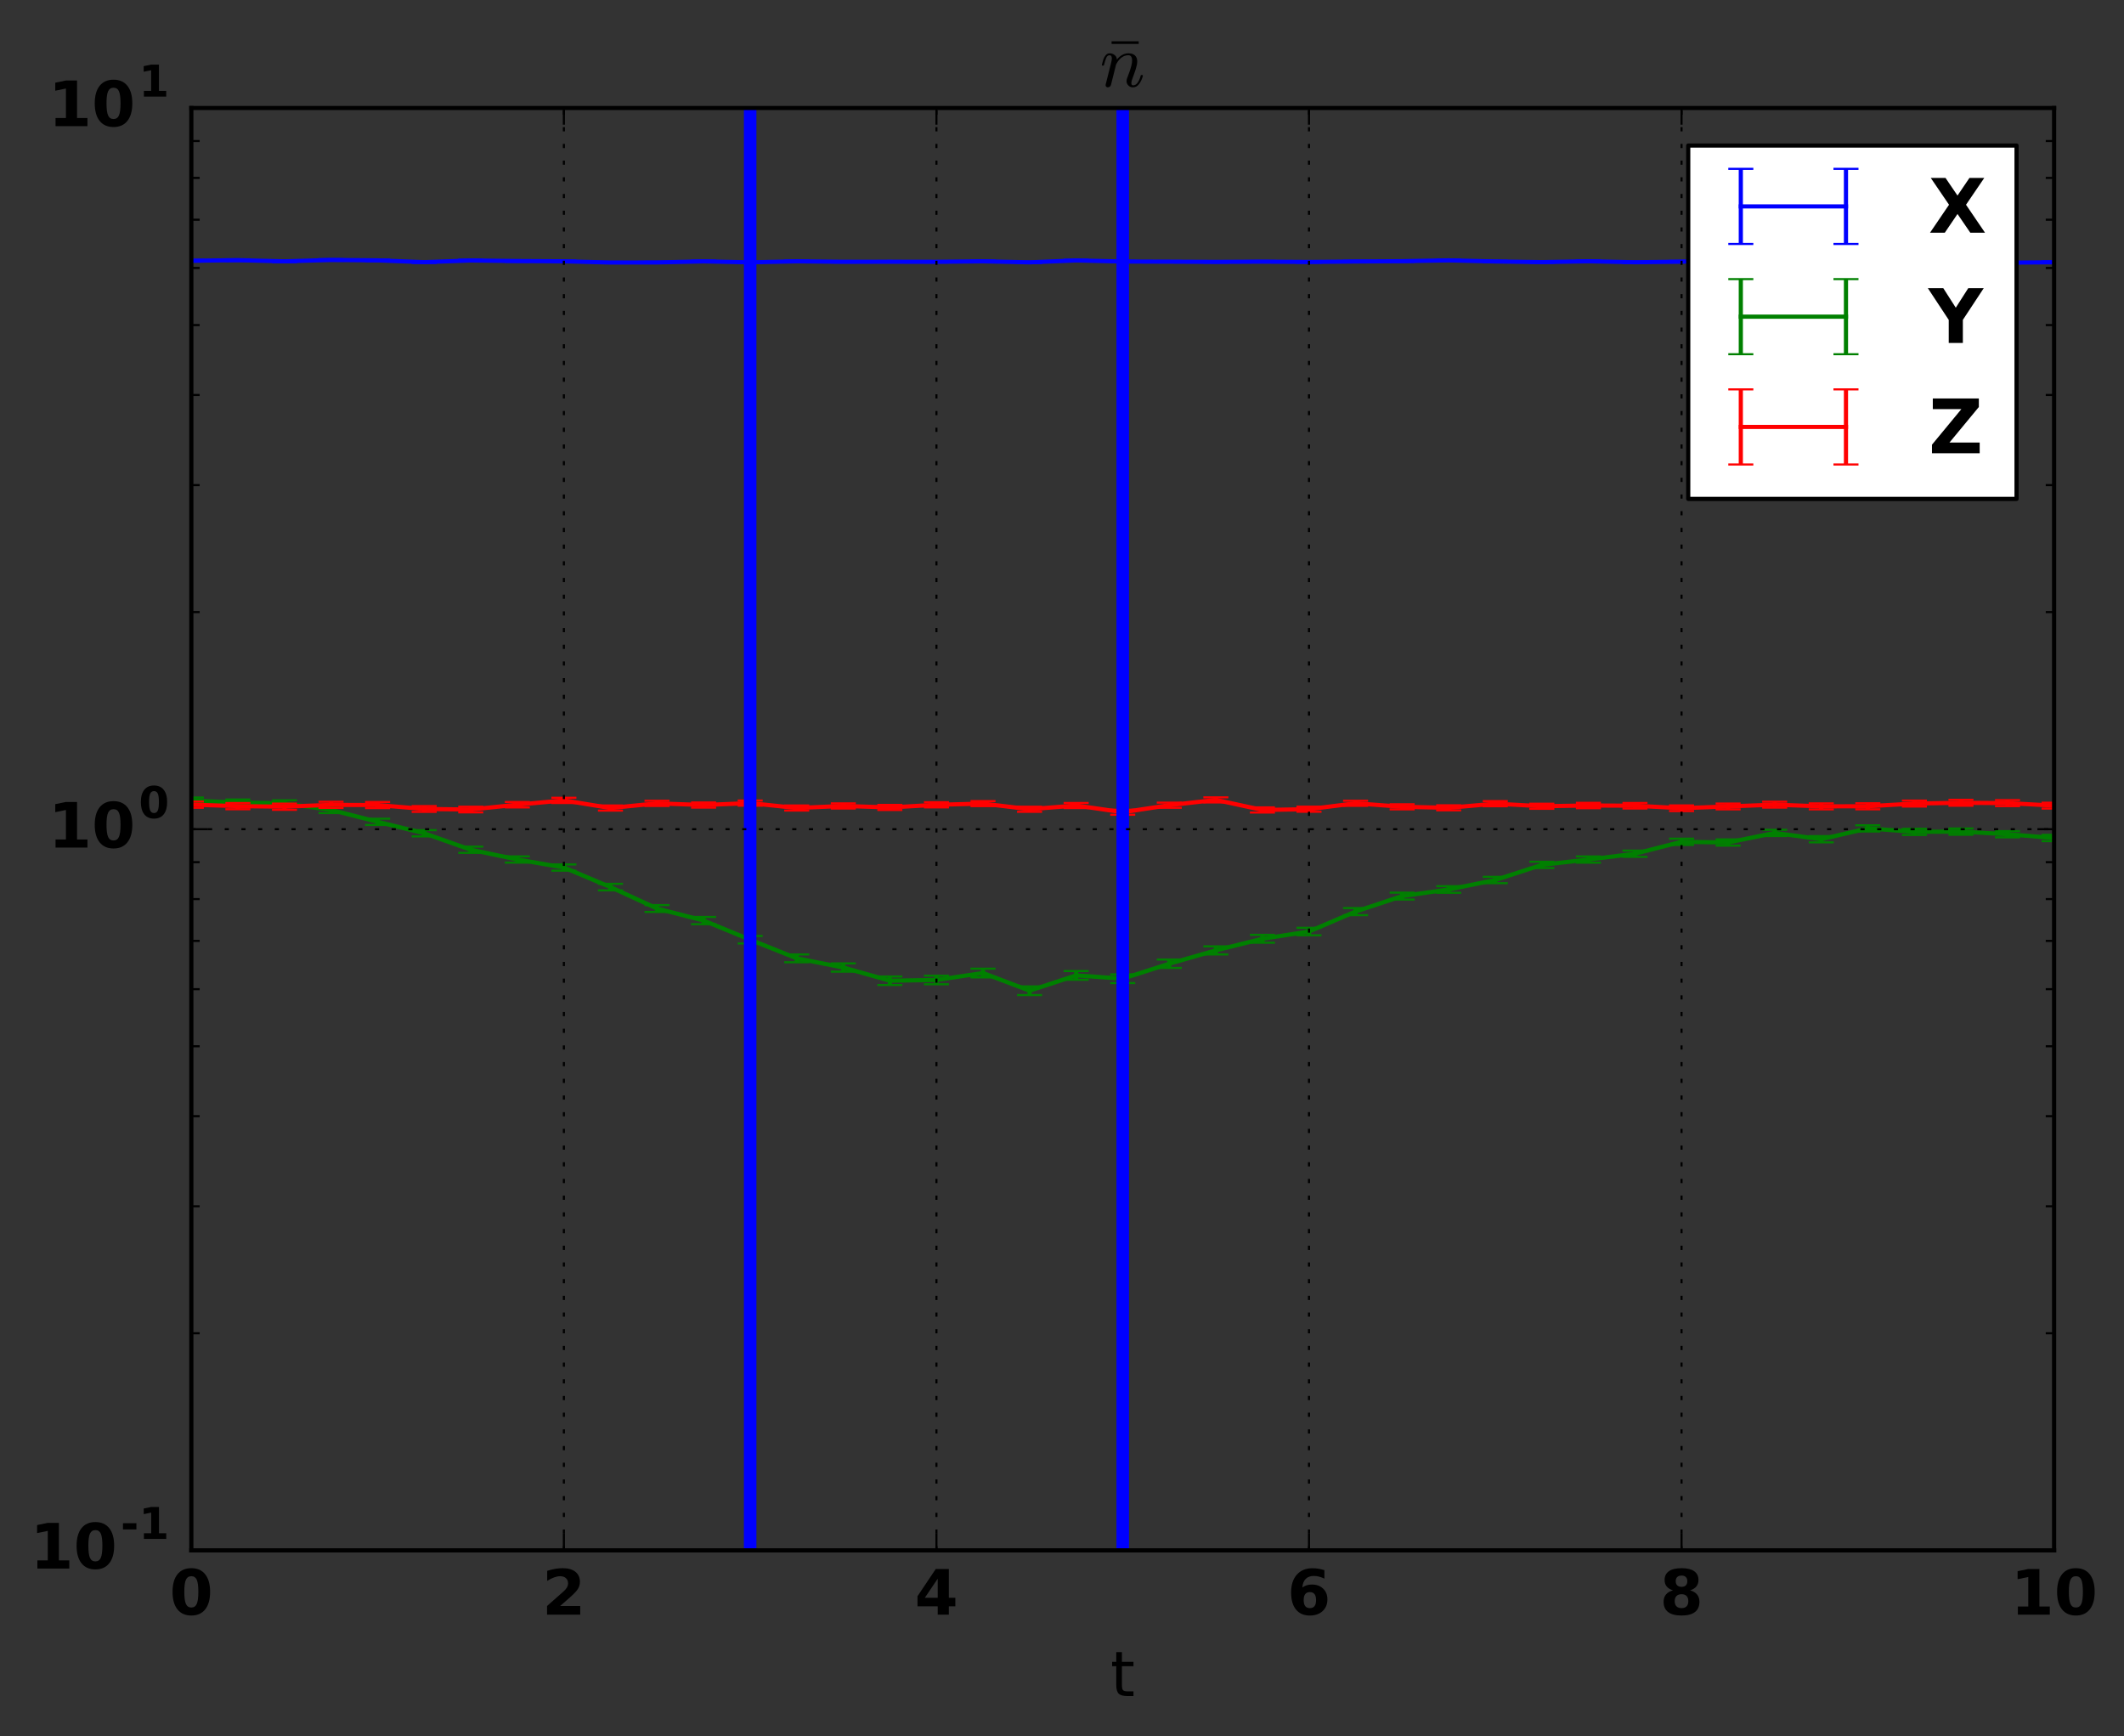 <?xml version="1.0" encoding="utf-8" standalone="no"?>
<!DOCTYPE svg PUBLIC "-//W3C//DTD SVG 1.1//EN"
  "http://www.w3.org/Graphics/SVG/1.1/DTD/svg11.dtd">
<!-- Created with matplotlib (http://matplotlib.org/) -->
<svg height="416pt" version="1.1" viewBox="0 0 509 416" width="509pt" xmlns="http://www.w3.org/2000/svg" xmlns:xlink="http://www.w3.org/1999/xlink">
 <rect x="0" y="0" width="509" height="416" fill="#333333" stroke="none"/>
 <defs>
  <style type="text/css">
*{stroke-linecap:butt;stroke-linejoin:round;stroke-miterlimit:100000;}
  </style>
 </defs>
 <g id="figure_1">
  <g id="patch_1">
   <path d="M 0 416.712 
L 509.887 416.712 
L 509.887 0 
L 0 0 
z
" style="fill:none;"/>
  </g>
  <g id="axes_1">
   <g id="patch_2">
    <path d="M 45.85 371.477 
L 492.25 371.477 
L 492.25 25.877 
L 45.85 25.877 
z
" style="fill:none;"/>
   </g>
   <g id="LineCollection_1">
    <path clip-path="url(#p687b558b38)" d="M 45.85 62.68 
L 45.85 62.273 
" style="fill:none;stroke:#0000ff;"/>
    <path clip-path="url(#p687b558b38)" d="M 57.01 62.551 
L 57.01 62.127 
" style="fill:none;stroke:#0000ff;"/>
    <path clip-path="url(#p687b558b38)" d="M 68.17 62.826 
L 68.17 62.41 
" style="fill:none;stroke:#0000ff;"/>
    <path clip-path="url(#p687b558b38)" d="M 79.33 62.484 
L 79.33 62.086 
" style="fill:none;stroke:#0000ff;"/>
    <path clip-path="url(#p687b558b38)" d="M 90.49 62.587 
L 90.49 62.185 
" style="fill:none;stroke:#0000ff;"/>
    <path clip-path="url(#p687b558b38)" d="M 101.65 63.008 
L 101.65 62.628 
" style="fill:none;stroke:#0000ff;"/>
    <path clip-path="url(#p687b558b38)" d="M 112.81 62.597 
L 112.81 62.222 
" style="fill:none;stroke:#0000ff;"/>
    <path clip-path="url(#p687b558b38)" d="M 123.97 62.726 
L 123.97 62.365 
" style="fill:none;stroke:#0000ff;"/>
    <path clip-path="url(#p687b558b38)" d="M 135.13 62.778 
L 135.13 62.439 
" style="fill:none;stroke:#0000ff;"/>
    <path clip-path="url(#p687b558b38)" d="M 146.29 63.068 
L 146.29 62.738 
" style="fill:none;stroke:#0000ff;"/>
    <path clip-path="url(#p687b558b38)" d="M 157.45 63.043 
L 157.45 62.719 
" style="fill:none;stroke:#0000ff;"/>
    <path clip-path="url(#p687b558b38)" d="M 168.61 62.791 
L 168.61 62.462 
" style="fill:none;stroke:#0000ff;"/>
    <path clip-path="url(#p687b558b38)" d="M 179.77 63.031 
L 179.77 62.691 
" style="fill:none;stroke:#0000ff;"/>
    <path clip-path="url(#p687b558b38)" d="M 190.93 62.779 
L 190.93 62.447 
" style="fill:none;stroke:#0000ff;"/>
    <path clip-path="url(#p687b558b38)" d="M 202.09 62.897 
L 202.09 62.558 
" style="fill:none;stroke:#0000ff;"/>
    <path clip-path="url(#p687b558b38)" d="M 213.25 62.883 
L 213.25 62.544 
" style="fill:none;stroke:#0000ff;"/>
    <path clip-path="url(#p687b558b38)" d="M 224.41 62.899 
L 224.41 62.56 
" style="fill:none;stroke:#0000ff;"/>
    <path clip-path="url(#p687b558b38)" d="M 235.57 62.79 
L 235.57 62.437 
" style="fill:none;stroke:#0000ff;"/>
    <path clip-path="url(#p687b558b38)" d="M 246.73 63.024 
L 246.73 62.692 
" style="fill:none;stroke:#0000ff;"/>
    <path clip-path="url(#p687b558b38)" d="M 257.89 62.566 
L 257.89 62.237 
" style="fill:none;stroke:#0000ff;"/>
    <path clip-path="url(#p687b558b38)" d="M 269.05 62.827 
L 269.05 62.495 
" style="fill:none;stroke:#0000ff;"/>
    <path clip-path="url(#p687b558b38)" d="M 280.21 62.865 
L 280.21 62.533 
" style="fill:none;stroke:#0000ff;"/>
    <path clip-path="url(#p687b558b38)" d="M 291.37 62.915 
L 291.37 62.585 
" style="fill:none;stroke:#0000ff;"/>
    <path clip-path="url(#p687b558b38)" d="M 302.53 62.854 
L 302.53 62.525 
" style="fill:none;stroke:#0000ff;"/>
    <path clip-path="url(#p687b558b38)" d="M 313.69 62.934 
L 313.69 62.601 
" style="fill:none;stroke:#0000ff;"/>
    <path clip-path="url(#p687b558b38)" d="M 324.85 62.82 
L 324.85 62.491 
" style="fill:none;stroke:#0000ff;"/>
    <path clip-path="url(#p687b558b38)" d="M 336.01 62.745 
L 336.01 62.411 
" style="fill:none;stroke:#0000ff;"/>
    <path clip-path="url(#p687b558b38)" d="M 347.17 62.552 
L 347.17 62.208 
" style="fill:none;stroke:#0000ff;"/>
    <path clip-path="url(#p687b558b38)" d="M 358.33 62.818 
L 358.33 62.481 
" style="fill:none;stroke:#0000ff;"/>
    <path clip-path="url(#p687b558b38)" d="M 369.49 62.979 
L 369.49 62.638 
" style="fill:none;stroke:#0000ff;"/>
    <path clip-path="url(#p687b558b38)" d="M 380.65 62.773 
L 380.65 62.425 
" style="fill:none;stroke:#0000ff;"/>
    <path clip-path="url(#p687b558b38)" d="M 391.81 63.021 
L 391.81 62.657 
" style="fill:none;stroke:#0000ff;"/>
    <path clip-path="url(#p687b558b38)" d="M 402.97 62.88 
L 402.97 62.507 
" style="fill:none;stroke:#0000ff;"/>
    <path clip-path="url(#p687b558b38)" d="M 414.13 62.449 
L 414.13 62.064 
" style="fill:none;stroke:#0000ff;"/>
    <path clip-path="url(#p687b558b38)" d="M 425.29 63.016 
L 425.29 62.64 
" style="fill:none;stroke:#0000ff;"/>
    <path clip-path="url(#p687b558b38)" d="M 436.45 62.645 
L 436.45 62.239 
" style="fill:none;stroke:#0000ff;"/>
    <path clip-path="url(#p687b558b38)" d="M 447.61 62.502 
L 447.61 62.116 
" style="fill:none;stroke:#0000ff;"/>
    <path clip-path="url(#p687b558b38)" d="M 458.77 63.068 
L 458.77 62.683 
" style="fill:none;stroke:#0000ff;"/>
    <path clip-path="url(#p687b558b38)" d="M 469.93 62.639 
L 469.93 62.246 
" style="fill:none;stroke:#0000ff;"/>
    <path clip-path="url(#p687b558b38)" d="M 481.09 63.134 
L 481.09 62.738 
" style="fill:none;stroke:#0000ff;"/>
    <path clip-path="url(#p687b558b38)" d="M 492.25 63.036 
L 492.25 62.634 
" style="fill:none;stroke:#0000ff;"/>
   </g>
   <g id="LineCollection_2">
    <path clip-path="url(#p687b558b38)" d="M 45.85 192.553 
L 45.85 191.096 
" style="fill:none;stroke:#008000;"/>
    <path clip-path="url(#p687b558b38)" d="M 57.01 193.039 
L 57.01 191.565 
" style="fill:none;stroke:#008000;"/>
    <path clip-path="url(#p687b558b38)" d="M 68.17 193.254 
L 68.17 191.762 
" style="fill:none;stroke:#008000;"/>
    <path clip-path="url(#p687b558b38)" d="M 79.33 194.815 
L 79.33 193.314 
" style="fill:none;stroke:#008000;"/>
    <path clip-path="url(#p687b558b38)" d="M 90.49 197.663 
L 90.49 196.162 
" style="fill:none;stroke:#008000;"/>
    <path clip-path="url(#p687b558b38)" d="M 101.65 200.407 
L 101.65 198.906 
" style="fill:none;stroke:#008000;"/>
    <path clip-path="url(#p687b558b38)" d="M 112.81 204.355 
L 112.81 202.854 
" style="fill:none;stroke:#008000;"/>
    <path clip-path="url(#p687b558b38)" d="M 123.97 206.69 
L 123.97 205.189 
" style="fill:none;stroke:#008000;"/>
    <path clip-path="url(#p687b558b38)" d="M 135.13 208.619 
L 135.13 207.118 
" style="fill:none;stroke:#008000;"/>
    <path clip-path="url(#p687b558b38)" d="M 146.29 213.339 
L 146.29 211.763 
" style="fill:none;stroke:#008000;"/>
    <path clip-path="url(#p687b558b38)" d="M 157.45 218.513 
L 157.45 216.87 
" style="fill:none;stroke:#008000;"/>
    <path clip-path="url(#p687b558b38)" d="M 168.61 221.445 
L 168.61 219.701 
" style="fill:none;stroke:#008000;"/>
    <path clip-path="url(#p687b558b38)" d="M 179.77 226.065 
L 179.77 224.266 
" style="fill:none;stroke:#008000;"/>
    <path clip-path="url(#p687b558b38)" d="M 190.93 230.559 
L 190.93 228.688 
" style="fill:none;stroke:#008000;"/>
    <path clip-path="url(#p687b558b38)" d="M 202.09 232.813 
L 202.09 230.84 
" style="fill:none;stroke:#008000;"/>
    <path clip-path="url(#p687b558b38)" d="M 213.25 236.012 
L 213.25 233.97 
" style="fill:none;stroke:#008000;"/>
    <path clip-path="url(#p687b558b38)" d="M 224.41 235.832 
L 224.41 233.782 
" style="fill:none;stroke:#008000;"/>
    <path clip-path="url(#p687b558b38)" d="M 235.57 234.186 
L 235.57 232.101 
" style="fill:none;stroke:#008000;"/>
    <path clip-path="url(#p687b558b38)" d="M 246.73 238.426 
L 246.73 236.338 
" style="fill:none;stroke:#008000;"/>
    <path clip-path="url(#p687b558b38)" d="M 257.89 234.758 
L 257.89 232.672 
" style="fill:none;stroke:#008000;"/>
    <path clip-path="url(#p687b558b38)" d="M 269.05 235.542 
L 269.05 233.467 
" style="fill:none;stroke:#008000;"/>
    <path clip-path="url(#p687b558b38)" d="M 280.21 231.919 
L 280.21 229.91 
" style="fill:none;stroke:#008000;"/>
    <path clip-path="url(#p687b558b38)" d="M 291.37 228.686 
L 291.37 226.749 
" style="fill:none;stroke:#008000;"/>
    <path clip-path="url(#p687b558b38)" d="M 302.53 225.881 
L 302.53 223.998 
" style="fill:none;stroke:#008000;"/>
    <path clip-path="url(#p687b558b38)" d="M 313.69 224.097 
L 313.69 222.306 
" style="fill:none;stroke:#008000;"/>
    <path clip-path="url(#p687b558b38)" d="M 324.85 219.27 
L 324.85 217.574 
" style="fill:none;stroke:#008000;"/>
    <path clip-path="url(#p687b558b38)" d="M 336.01 215.534 
L 336.01 213.884 
" style="fill:none;stroke:#008000;"/>
    <path clip-path="url(#p687b558b38)" d="M 347.17 213.92 
L 347.17 212.335 
" style="fill:none;stroke:#008000;"/>
    <path clip-path="url(#p687b558b38)" d="M 358.33 211.614 
L 358.33 210.092 
" style="fill:none;stroke:#008000;"/>
    <path clip-path="url(#p687b558b38)" d="M 369.49 207.979 
L 369.49 206.478 
" style="fill:none;stroke:#008000;"/>
    <path clip-path="url(#p687b558b38)" d="M 380.65 206.703 
L 380.65 205.202 
" style="fill:none;stroke:#008000;"/>
    <path clip-path="url(#p687b558b38)" d="M 391.81 205.311 
L 391.81 203.81 
" style="fill:none;stroke:#008000;"/>
    <path clip-path="url(#p687b558b38)" d="M 402.97 202.451 
L 402.97 200.95 
" style="fill:none;stroke:#008000;"/>
    <path clip-path="url(#p687b558b38)" d="M 414.13 202.618 
L 414.13 201.117 
" style="fill:none;stroke:#008000;"/>
    <path clip-path="url(#p687b558b38)" d="M 425.29 200.33 
L 425.29 198.829 
" style="fill:none;stroke:#008000;"/>
    <path clip-path="url(#p687b558b38)" d="M 436.45 201.836 
L 436.45 200.335 
" style="fill:none;stroke:#008000;"/>
    <path clip-path="url(#p687b558b38)" d="M 447.61 199.243 
L 447.61 197.742 
" style="fill:none;stroke:#008000;"/>
    <path clip-path="url(#p687b558b38)" d="M 458.77 200.065 
L 458.77 198.564 
" style="fill:none;stroke:#008000;"/>
    <path clip-path="url(#p687b558b38)" d="M 469.93 200.006 
L 469.93 198.505 
" style="fill:none;stroke:#008000;"/>
    <path clip-path="url(#p687b558b38)" d="M 481.09 200.639 
L 481.09 199.138 
" style="fill:none;stroke:#008000;"/>
    <path clip-path="url(#p687b558b38)" d="M 492.25 201.543 
L 492.25 200.042 
" style="fill:none;stroke:#008000;"/>
   </g>
   <g id="LineCollection_3">
    <path clip-path="url(#p687b558b38)" d="M 45.85 193.552 
L 45.85 192.051 
" style="fill:none;stroke:#ff0000;"/>
    <path clip-path="url(#p687b558b38)" d="M 57.01 193.907 
L 57.01 192.406 
" style="fill:none;stroke:#ff0000;"/>
    <path clip-path="url(#p687b558b38)" d="M 68.17 194.038 
L 68.17 192.538 
" style="fill:none;stroke:#ff0000;"/>
    <path clip-path="url(#p687b558b38)" d="M 79.33 193.597 
L 79.33 192.11 
" style="fill:none;stroke:#ff0000;"/>
    <path clip-path="url(#p687b558b38)" d="M 90.49 193.636 
L 90.49 192.17 
" style="fill:none;stroke:#ff0000;"/>
    <path clip-path="url(#p687b558b38)" d="M 101.65 194.534 
L 101.65 193.14 
" style="fill:none;stroke:#ff0000;"/>
    <path clip-path="url(#p687b558b38)" d="M 112.81 194.647 
L 112.81 193.292 
" style="fill:none;stroke:#ff0000;"/>
    <path clip-path="url(#p687b558b38)" d="M 123.97 193.462 
L 123.97 192.159 
" style="fill:none;stroke:#ff0000;"/>
    <path clip-path="url(#p687b558b38)" d="M 135.13 192.412 
L 135.13 191.144 
" style="fill:none;stroke:#ff0000;"/>
    <path clip-path="url(#p687b558b38)" d="M 146.29 194.229 
L 146.29 192.992 
" style="fill:none;stroke:#ff0000;"/>
    <path clip-path="url(#p687b558b38)" d="M 157.45 193.117 
L 157.45 191.871 
" style="fill:none;stroke:#ff0000;"/>
    <path clip-path="url(#p687b558b38)" d="M 168.61 193.506 
L 168.61 192.271 
" style="fill:none;stroke:#ff0000;"/>
    <path clip-path="url(#p687b558b38)" d="M 179.77 193.047 
L 179.77 191.813 
" style="fill:none;stroke:#ff0000;"/>
    <path clip-path="url(#p687b558b38)" d="M 190.93 194.221 
L 190.93 192.996 
" style="fill:none;stroke:#ff0000;"/>
    <path clip-path="url(#p687b558b38)" d="M 202.09 193.727 
L 202.09 192.491 
" style="fill:none;stroke:#ff0000;"/>
    <path clip-path="url(#p687b558b38)" d="M 213.25 194.086 
L 213.25 192.859 
" style="fill:none;stroke:#ff0000;"/>
    <path clip-path="url(#p687b558b38)" d="M 224.41 193.45 
L 224.41 192.218 
" style="fill:none;stroke:#ff0000;"/>
    <path clip-path="url(#p687b558b38)" d="M 235.57 193.161 
L 235.57 191.944 
" style="fill:none;stroke:#ff0000;"/>
    <path clip-path="url(#p687b558b38)" d="M 246.73 194.509 
L 246.73 193.288 
" style="fill:none;stroke:#ff0000;"/>
    <path clip-path="url(#p687b558b38)" d="M 257.89 193.62 
L 257.89 192.388 
" style="fill:none;stroke:#ff0000;"/>
    <path clip-path="url(#p687b558b38)" d="M 269.05 195.223 
L 269.05 194.009 
" style="fill:none;stroke:#ff0000;"/>
    <path clip-path="url(#p687b558b38)" d="M 280.21 193.548 
L 280.21 192.317 
" style="fill:none;stroke:#ff0000;"/>
    <path clip-path="url(#p687b558b38)" d="M 291.37 192.276 
L 291.37 191.046 
" style="fill:none;stroke:#ff0000;"/>
    <path clip-path="url(#p687b558b38)" d="M 302.53 194.69 
L 302.53 193.458 
" style="fill:none;stroke:#ff0000;"/>
    <path clip-path="url(#p687b558b38)" d="M 313.69 194.494 
L 313.69 193.282 
" style="fill:none;stroke:#ff0000;"/>
    <path clip-path="url(#p687b558b38)" d="M 324.85 193.085 
L 324.85 191.865 
" style="fill:none;stroke:#ff0000;"/>
    <path clip-path="url(#p687b558b38)" d="M 336.01 193.93 
L 336.01 192.701 
" style="fill:none;stroke:#ff0000;"/>
    <path clip-path="url(#p687b558b38)" d="M 347.17 194.167 
L 347.17 192.944 
" style="fill:none;stroke:#ff0000;"/>
    <path clip-path="url(#p687b558b38)" d="M 358.33 193.179 
L 358.33 191.951 
" style="fill:none;stroke:#ff0000;"/>
    <path clip-path="url(#p687b558b38)" d="M 369.49 193.793 
L 369.49 192.569 
" style="fill:none;stroke:#ff0000;"/>
    <path clip-path="url(#p687b558b38)" d="M 380.65 193.652 
L 380.65 192.353 
" style="fill:none;stroke:#ff0000;"/>
    <path clip-path="url(#p687b558b38)" d="M 391.81 193.723 
L 391.81 192.388 
" style="fill:none;stroke:#ff0000;"/>
    <path clip-path="url(#p687b558b38)" d="M 402.97 194.34 
L 402.97 192.972 
" style="fill:none;stroke:#ff0000;"/>
    <path clip-path="url(#p687b558b38)" d="M 414.13 193.93 
L 414.13 192.527 
" style="fill:none;stroke:#ff0000;"/>
    <path clip-path="url(#p687b558b38)" d="M 425.29 193.512 
L 425.29 192.096 
" style="fill:none;stroke:#ff0000;"/>
    <path clip-path="url(#p687b558b38)" d="M 436.45 193.935 
L 436.45 192.484 
" style="fill:none;stroke:#ff0000;"/>
    <path clip-path="url(#p687b558b38)" d="M 447.61 193.916 
L 447.61 192.455 
" style="fill:none;stroke:#ff0000;"/>
    <path clip-path="url(#p687b558b38)" d="M 458.77 193.249 
L 458.77 191.827 
" style="fill:none;stroke:#ff0000;"/>
    <path clip-path="url(#p687b558b38)" d="M 469.93 193.058 
L 469.93 191.64 
" style="fill:none;stroke:#ff0000;"/>
    <path clip-path="url(#p687b558b38)" d="M 481.09 193.152 
L 481.09 191.71 
" style="fill:none;stroke:#ff0000;"/>
    <path clip-path="url(#p687b558b38)" d="M 492.25 193.739 
L 492.25 192.33 
" style="fill:none;stroke:#ff0000;"/>
   </g>
   <g id="line2d_1">
    <defs>
     <path d="M 3 0 
L -3 -0 
" id="m1ce8cdc036" style="stroke:#0000ff;stroke-width:0.5;"/>
    </defs>
    <g clip-path="url(#p687b558b38)">
     <use style="fill:#0000ff;stroke:#0000ff;stroke-width:0.5;" x="45.85" xlink:href="#m1ce8cdc036" y="62.68"/>
     <use style="fill:#0000ff;stroke:#0000ff;stroke-width:0.5;" x="57.01" xlink:href="#m1ce8cdc036" y="62.551"/>
     <use style="fill:#0000ff;stroke:#0000ff;stroke-width:0.5;" x="68.17" xlink:href="#m1ce8cdc036" y="62.826"/>
     <use style="fill:#0000ff;stroke:#0000ff;stroke-width:0.5;" x="79.33" xlink:href="#m1ce8cdc036" y="62.484"/>
     <use style="fill:#0000ff;stroke:#0000ff;stroke-width:0.5;" x="90.49" xlink:href="#m1ce8cdc036" y="62.587"/>
     <use style="fill:#0000ff;stroke:#0000ff;stroke-width:0.5;" x="101.65" xlink:href="#m1ce8cdc036" y="63.008"/>
     <use style="fill:#0000ff;stroke:#0000ff;stroke-width:0.5;" x="112.81" xlink:href="#m1ce8cdc036" y="62.597"/>
     <use style="fill:#0000ff;stroke:#0000ff;stroke-width:0.5;" x="123.97" xlink:href="#m1ce8cdc036" y="62.726"/>
     <use style="fill:#0000ff;stroke:#0000ff;stroke-width:0.5;" x="135.13" xlink:href="#m1ce8cdc036" y="62.778"/>
     <use style="fill:#0000ff;stroke:#0000ff;stroke-width:0.5;" x="146.29" xlink:href="#m1ce8cdc036" y="63.068"/>
     <use style="fill:#0000ff;stroke:#0000ff;stroke-width:0.5;" x="157.45" xlink:href="#m1ce8cdc036" y="63.043"/>
     <use style="fill:#0000ff;stroke:#0000ff;stroke-width:0.5;" x="168.61" xlink:href="#m1ce8cdc036" y="62.791"/>
     <use style="fill:#0000ff;stroke:#0000ff;stroke-width:0.5;" x="179.77" xlink:href="#m1ce8cdc036" y="63.031"/>
     <use style="fill:#0000ff;stroke:#0000ff;stroke-width:0.5;" x="190.93" xlink:href="#m1ce8cdc036" y="62.779"/>
     <use style="fill:#0000ff;stroke:#0000ff;stroke-width:0.5;" x="202.09" xlink:href="#m1ce8cdc036" y="62.897"/>
     <use style="fill:#0000ff;stroke:#0000ff;stroke-width:0.5;" x="213.25" xlink:href="#m1ce8cdc036" y="62.883"/>
     <use style="fill:#0000ff;stroke:#0000ff;stroke-width:0.5;" x="224.41" xlink:href="#m1ce8cdc036" y="62.899"/>
     <use style="fill:#0000ff;stroke:#0000ff;stroke-width:0.5;" x="235.57" xlink:href="#m1ce8cdc036" y="62.79"/>
     <use style="fill:#0000ff;stroke:#0000ff;stroke-width:0.5;" x="246.73" xlink:href="#m1ce8cdc036" y="63.024"/>
     <use style="fill:#0000ff;stroke:#0000ff;stroke-width:0.5;" x="257.89" xlink:href="#m1ce8cdc036" y="62.566"/>
     <use style="fill:#0000ff;stroke:#0000ff;stroke-width:0.5;" x="269.05" xlink:href="#m1ce8cdc036" y="62.827"/>
     <use style="fill:#0000ff;stroke:#0000ff;stroke-width:0.5;" x="280.21" xlink:href="#m1ce8cdc036" y="62.865"/>
     <use style="fill:#0000ff;stroke:#0000ff;stroke-width:0.5;" x="291.37" xlink:href="#m1ce8cdc036" y="62.915"/>
     <use style="fill:#0000ff;stroke:#0000ff;stroke-width:0.5;" x="302.53" xlink:href="#m1ce8cdc036" y="62.854"/>
     <use style="fill:#0000ff;stroke:#0000ff;stroke-width:0.5;" x="313.69" xlink:href="#m1ce8cdc036" y="62.934"/>
     <use style="fill:#0000ff;stroke:#0000ff;stroke-width:0.5;" x="324.85" xlink:href="#m1ce8cdc036" y="62.82"/>
     <use style="fill:#0000ff;stroke:#0000ff;stroke-width:0.5;" x="336.01" xlink:href="#m1ce8cdc036" y="62.745"/>
     <use style="fill:#0000ff;stroke:#0000ff;stroke-width:0.5;" x="347.17" xlink:href="#m1ce8cdc036" y="62.552"/>
     <use style="fill:#0000ff;stroke:#0000ff;stroke-width:0.5;" x="358.33" xlink:href="#m1ce8cdc036" y="62.818"/>
     <use style="fill:#0000ff;stroke:#0000ff;stroke-width:0.5;" x="369.49" xlink:href="#m1ce8cdc036" y="62.979"/>
     <use style="fill:#0000ff;stroke:#0000ff;stroke-width:0.5;" x="380.65" xlink:href="#m1ce8cdc036" y="62.773"/>
     <use style="fill:#0000ff;stroke:#0000ff;stroke-width:0.5;" x="391.81" xlink:href="#m1ce8cdc036" y="63.021"/>
     <use style="fill:#0000ff;stroke:#0000ff;stroke-width:0.5;" x="402.97" xlink:href="#m1ce8cdc036" y="62.88"/>
     <use style="fill:#0000ff;stroke:#0000ff;stroke-width:0.5;" x="414.13" xlink:href="#m1ce8cdc036" y="62.449"/>
     <use style="fill:#0000ff;stroke:#0000ff;stroke-width:0.5;" x="425.29" xlink:href="#m1ce8cdc036" y="63.016"/>
     <use style="fill:#0000ff;stroke:#0000ff;stroke-width:0.5;" x="436.45" xlink:href="#m1ce8cdc036" y="62.645"/>
     <use style="fill:#0000ff;stroke:#0000ff;stroke-width:0.5;" x="447.61" xlink:href="#m1ce8cdc036" y="62.502"/>
     <use style="fill:#0000ff;stroke:#0000ff;stroke-width:0.5;" x="458.77" xlink:href="#m1ce8cdc036" y="63.068"/>
     <use style="fill:#0000ff;stroke:#0000ff;stroke-width:0.5;" x="469.93" xlink:href="#m1ce8cdc036" y="62.639"/>
     <use style="fill:#0000ff;stroke:#0000ff;stroke-width:0.5;" x="481.09" xlink:href="#m1ce8cdc036" y="63.134"/>
     <use style="fill:#0000ff;stroke:#0000ff;stroke-width:0.5;" x="492.25" xlink:href="#m1ce8cdc036" y="63.036"/>
    </g>
   </g>
   <g id="line2d_2">
    <g clip-path="url(#p687b558b38)">
     <use style="fill:#0000ff;stroke:#0000ff;stroke-width:0.5;" x="45.85" xlink:href="#m1ce8cdc036" y="62.273"/>
     <use style="fill:#0000ff;stroke:#0000ff;stroke-width:0.5;" x="57.01" xlink:href="#m1ce8cdc036" y="62.127"/>
     <use style="fill:#0000ff;stroke:#0000ff;stroke-width:0.5;" x="68.17" xlink:href="#m1ce8cdc036" y="62.41"/>
     <use style="fill:#0000ff;stroke:#0000ff;stroke-width:0.5;" x="79.33" xlink:href="#m1ce8cdc036" y="62.086"/>
     <use style="fill:#0000ff;stroke:#0000ff;stroke-width:0.5;" x="90.49" xlink:href="#m1ce8cdc036" y="62.185"/>
     <use style="fill:#0000ff;stroke:#0000ff;stroke-width:0.5;" x="101.65" xlink:href="#m1ce8cdc036" y="62.628"/>
     <use style="fill:#0000ff;stroke:#0000ff;stroke-width:0.5;" x="112.81" xlink:href="#m1ce8cdc036" y="62.222"/>
     <use style="fill:#0000ff;stroke:#0000ff;stroke-width:0.5;" x="123.97" xlink:href="#m1ce8cdc036" y="62.365"/>
     <use style="fill:#0000ff;stroke:#0000ff;stroke-width:0.5;" x="135.13" xlink:href="#m1ce8cdc036" y="62.439"/>
     <use style="fill:#0000ff;stroke:#0000ff;stroke-width:0.5;" x="146.29" xlink:href="#m1ce8cdc036" y="62.738"/>
     <use style="fill:#0000ff;stroke:#0000ff;stroke-width:0.5;" x="157.45" xlink:href="#m1ce8cdc036" y="62.719"/>
     <use style="fill:#0000ff;stroke:#0000ff;stroke-width:0.5;" x="168.61" xlink:href="#m1ce8cdc036" y="62.462"/>
     <use style="fill:#0000ff;stroke:#0000ff;stroke-width:0.5;" x="179.77" xlink:href="#m1ce8cdc036" y="62.691"/>
     <use style="fill:#0000ff;stroke:#0000ff;stroke-width:0.5;" x="190.93" xlink:href="#m1ce8cdc036" y="62.447"/>
     <use style="fill:#0000ff;stroke:#0000ff;stroke-width:0.5;" x="202.09" xlink:href="#m1ce8cdc036" y="62.558"/>
     <use style="fill:#0000ff;stroke:#0000ff;stroke-width:0.5;" x="213.25" xlink:href="#m1ce8cdc036" y="62.544"/>
     <use style="fill:#0000ff;stroke:#0000ff;stroke-width:0.5;" x="224.41" xlink:href="#m1ce8cdc036" y="62.56"/>
     <use style="fill:#0000ff;stroke:#0000ff;stroke-width:0.5;" x="235.57" xlink:href="#m1ce8cdc036" y="62.437"/>
     <use style="fill:#0000ff;stroke:#0000ff;stroke-width:0.5;" x="246.73" xlink:href="#m1ce8cdc036" y="62.692"/>
     <use style="fill:#0000ff;stroke:#0000ff;stroke-width:0.5;" x="257.89" xlink:href="#m1ce8cdc036" y="62.237"/>
     <use style="fill:#0000ff;stroke:#0000ff;stroke-width:0.5;" x="269.05" xlink:href="#m1ce8cdc036" y="62.495"/>
     <use style="fill:#0000ff;stroke:#0000ff;stroke-width:0.5;" x="280.21" xlink:href="#m1ce8cdc036" y="62.533"/>
     <use style="fill:#0000ff;stroke:#0000ff;stroke-width:0.5;" x="291.37" xlink:href="#m1ce8cdc036" y="62.585"/>
     <use style="fill:#0000ff;stroke:#0000ff;stroke-width:0.5;" x="302.53" xlink:href="#m1ce8cdc036" y="62.525"/>
     <use style="fill:#0000ff;stroke:#0000ff;stroke-width:0.5;" x="313.69" xlink:href="#m1ce8cdc036" y="62.601"/>
     <use style="fill:#0000ff;stroke:#0000ff;stroke-width:0.5;" x="324.85" xlink:href="#m1ce8cdc036" y="62.491"/>
     <use style="fill:#0000ff;stroke:#0000ff;stroke-width:0.5;" x="336.01" xlink:href="#m1ce8cdc036" y="62.411"/>
     <use style="fill:#0000ff;stroke:#0000ff;stroke-width:0.5;" x="347.17" xlink:href="#m1ce8cdc036" y="62.208"/>
     <use style="fill:#0000ff;stroke:#0000ff;stroke-width:0.5;" x="358.33" xlink:href="#m1ce8cdc036" y="62.481"/>
     <use style="fill:#0000ff;stroke:#0000ff;stroke-width:0.5;" x="369.49" xlink:href="#m1ce8cdc036" y="62.638"/>
     <use style="fill:#0000ff;stroke:#0000ff;stroke-width:0.5;" x="380.65" xlink:href="#m1ce8cdc036" y="62.425"/>
     <use style="fill:#0000ff;stroke:#0000ff;stroke-width:0.5;" x="391.81" xlink:href="#m1ce8cdc036" y="62.657"/>
     <use style="fill:#0000ff;stroke:#0000ff;stroke-width:0.5;" x="402.97" xlink:href="#m1ce8cdc036" y="62.507"/>
     <use style="fill:#0000ff;stroke:#0000ff;stroke-width:0.5;" x="414.13" xlink:href="#m1ce8cdc036" y="62.064"/>
     <use style="fill:#0000ff;stroke:#0000ff;stroke-width:0.5;" x="425.29" xlink:href="#m1ce8cdc036" y="62.64"/>
     <use style="fill:#0000ff;stroke:#0000ff;stroke-width:0.5;" x="436.45" xlink:href="#m1ce8cdc036" y="62.239"/>
     <use style="fill:#0000ff;stroke:#0000ff;stroke-width:0.5;" x="447.61" xlink:href="#m1ce8cdc036" y="62.116"/>
     <use style="fill:#0000ff;stroke:#0000ff;stroke-width:0.5;" x="458.77" xlink:href="#m1ce8cdc036" y="62.683"/>
     <use style="fill:#0000ff;stroke:#0000ff;stroke-width:0.5;" x="469.93" xlink:href="#m1ce8cdc036" y="62.246"/>
     <use style="fill:#0000ff;stroke:#0000ff;stroke-width:0.5;" x="481.09" xlink:href="#m1ce8cdc036" y="62.738"/>
     <use style="fill:#0000ff;stroke:#0000ff;stroke-width:0.5;" x="492.25" xlink:href="#m1ce8cdc036" y="62.634"/>
    </g>
   </g>
   <g id="line2d_3">
    <path clip-path="url(#p687b558b38)" d="M 45.85 62.476 
L 57.01 62.339 
L 68.17 62.618 
L 79.33 62.285 
L 90.49 62.385 
L 101.65 62.818 
L 112.81 62.409 
L 123.97 62.545 
L 135.13 62.608 
L 146.29 62.903 
L 157.45 62.881 
L 168.61 62.626 
L 179.77 62.861 
L 190.93 62.613 
L 202.09 62.727 
L 213.25 62.713 
L 224.41 62.729 
L 235.57 62.613 
L 246.73 62.858 
L 257.89 62.401 
L 269.05 62.661 
L 280.21 62.699 
L 291.37 62.75 
L 302.53 62.69 
L 313.69 62.767 
L 324.85 62.655 
L 336.01 62.578 
L 347.17 62.38 
L 358.33 62.649 
L 369.49 62.808 
L 380.65 62.599 
L 391.81 62.839 
L 402.97 62.693 
L 414.13 62.256 
L 425.29 62.828 
L 436.45 62.442 
L 447.61 62.309 
L 458.77 62.875 
L 469.93 62.442 
L 481.09 62.936 
L 492.25 62.835 
" style="fill:none;stroke:#0000ff;stroke-linecap:square;"/>
   </g>
   <g id="line2d_4">
    <defs>
     <path d="M 3 0 
L -3 -0 
" id="me022db7e0a" style="stroke:#008000;stroke-width:0.5;"/>
    </defs>
    <g clip-path="url(#p687b558b38)">
     <use style="fill:#008000;stroke:#008000;stroke-width:0.5;" x="45.85" xlink:href="#me022db7e0a" y="192.553"/>
     <use style="fill:#008000;stroke:#008000;stroke-width:0.5;" x="57.01" xlink:href="#me022db7e0a" y="193.039"/>
     <use style="fill:#008000;stroke:#008000;stroke-width:0.5;" x="68.17" xlink:href="#me022db7e0a" y="193.254"/>
     <use style="fill:#008000;stroke:#008000;stroke-width:0.5;" x="79.33" xlink:href="#me022db7e0a" y="194.815"/>
     <use style="fill:#008000;stroke:#008000;stroke-width:0.5;" x="90.49" xlink:href="#me022db7e0a" y="197.663"/>
     <use style="fill:#008000;stroke:#008000;stroke-width:0.5;" x="101.65" xlink:href="#me022db7e0a" y="200.407"/>
     <use style="fill:#008000;stroke:#008000;stroke-width:0.5;" x="112.81" xlink:href="#me022db7e0a" y="204.355"/>
     <use style="fill:#008000;stroke:#008000;stroke-width:0.5;" x="123.97" xlink:href="#me022db7e0a" y="206.69"/>
     <use style="fill:#008000;stroke:#008000;stroke-width:0.5;" x="135.13" xlink:href="#me022db7e0a" y="208.619"/>
     <use style="fill:#008000;stroke:#008000;stroke-width:0.5;" x="146.29" xlink:href="#me022db7e0a" y="213.339"/>
     <use style="fill:#008000;stroke:#008000;stroke-width:0.5;" x="157.45" xlink:href="#me022db7e0a" y="218.513"/>
     <use style="fill:#008000;stroke:#008000;stroke-width:0.5;" x="168.61" xlink:href="#me022db7e0a" y="221.445"/>
     <use style="fill:#008000;stroke:#008000;stroke-width:0.5;" x="179.77" xlink:href="#me022db7e0a" y="226.065"/>
     <use style="fill:#008000;stroke:#008000;stroke-width:0.5;" x="190.93" xlink:href="#me022db7e0a" y="230.559"/>
     <use style="fill:#008000;stroke:#008000;stroke-width:0.5;" x="202.09" xlink:href="#me022db7e0a" y="232.813"/>
     <use style="fill:#008000;stroke:#008000;stroke-width:0.5;" x="213.25" xlink:href="#me022db7e0a" y="236.012"/>
     <use style="fill:#008000;stroke:#008000;stroke-width:0.5;" x="224.41" xlink:href="#me022db7e0a" y="235.832"/>
     <use style="fill:#008000;stroke:#008000;stroke-width:0.5;" x="235.57" xlink:href="#me022db7e0a" y="234.186"/>
     <use style="fill:#008000;stroke:#008000;stroke-width:0.5;" x="246.73" xlink:href="#me022db7e0a" y="238.426"/>
     <use style="fill:#008000;stroke:#008000;stroke-width:0.5;" x="257.89" xlink:href="#me022db7e0a" y="234.758"/>
     <use style="fill:#008000;stroke:#008000;stroke-width:0.5;" x="269.05" xlink:href="#me022db7e0a" y="235.542"/>
     <use style="fill:#008000;stroke:#008000;stroke-width:0.5;" x="280.21" xlink:href="#me022db7e0a" y="231.919"/>
     <use style="fill:#008000;stroke:#008000;stroke-width:0.5;" x="291.37" xlink:href="#me022db7e0a" y="228.686"/>
     <use style="fill:#008000;stroke:#008000;stroke-width:0.5;" x="302.53" xlink:href="#me022db7e0a" y="225.881"/>
     <use style="fill:#008000;stroke:#008000;stroke-width:0.5;" x="313.69" xlink:href="#me022db7e0a" y="224.097"/>
     <use style="fill:#008000;stroke:#008000;stroke-width:0.5;" x="324.85" xlink:href="#me022db7e0a" y="219.27"/>
     <use style="fill:#008000;stroke:#008000;stroke-width:0.5;" x="336.01" xlink:href="#me022db7e0a" y="215.534"/>
     <use style="fill:#008000;stroke:#008000;stroke-width:0.5;" x="347.17" xlink:href="#me022db7e0a" y="213.92"/>
     <use style="fill:#008000;stroke:#008000;stroke-width:0.5;" x="358.33" xlink:href="#me022db7e0a" y="211.614"/>
     <use style="fill:#008000;stroke:#008000;stroke-width:0.5;" x="369.49" xlink:href="#me022db7e0a" y="207.979"/>
     <use style="fill:#008000;stroke:#008000;stroke-width:0.5;" x="380.65" xlink:href="#me022db7e0a" y="206.703"/>
     <use style="fill:#008000;stroke:#008000;stroke-width:0.5;" x="391.81" xlink:href="#me022db7e0a" y="205.311"/>
     <use style="fill:#008000;stroke:#008000;stroke-width:0.5;" x="402.97" xlink:href="#me022db7e0a" y="202.451"/>
     <use style="fill:#008000;stroke:#008000;stroke-width:0.5;" x="414.13" xlink:href="#me022db7e0a" y="202.618"/>
     <use style="fill:#008000;stroke:#008000;stroke-width:0.5;" x="425.29" xlink:href="#me022db7e0a" y="200.33"/>
     <use style="fill:#008000;stroke:#008000;stroke-width:0.5;" x="436.45" xlink:href="#me022db7e0a" y="201.836"/>
     <use style="fill:#008000;stroke:#008000;stroke-width:0.5;" x="447.61" xlink:href="#me022db7e0a" y="199.243"/>
     <use style="fill:#008000;stroke:#008000;stroke-width:0.5;" x="458.77" xlink:href="#me022db7e0a" y="200.065"/>
     <use style="fill:#008000;stroke:#008000;stroke-width:0.5;" x="469.93" xlink:href="#me022db7e0a" y="200.006"/>
     <use style="fill:#008000;stroke:#008000;stroke-width:0.5;" x="481.09" xlink:href="#me022db7e0a" y="200.639"/>
     <use style="fill:#008000;stroke:#008000;stroke-width:0.5;" x="492.25" xlink:href="#me022db7e0a" y="201.543"/>
    </g>
   </g>
   <g id="line2d_5">
    <g clip-path="url(#p687b558b38)">
     <use style="fill:#008000;stroke:#008000;stroke-width:0.5;" x="45.85" xlink:href="#me022db7e0a" y="191.096"/>
     <use style="fill:#008000;stroke:#008000;stroke-width:0.5;" x="57.01" xlink:href="#me022db7e0a" y="191.565"/>
     <use style="fill:#008000;stroke:#008000;stroke-width:0.5;" x="68.17" xlink:href="#me022db7e0a" y="191.762"/>
     <use style="fill:#008000;stroke:#008000;stroke-width:0.5;" x="79.33" xlink:href="#me022db7e0a" y="193.314"/>
     <use style="fill:#008000;stroke:#008000;stroke-width:0.5;" x="90.49" xlink:href="#me022db7e0a" y="196.162"/>
     <use style="fill:#008000;stroke:#008000;stroke-width:0.5;" x="101.65" xlink:href="#me022db7e0a" y="198.906"/>
     <use style="fill:#008000;stroke:#008000;stroke-width:0.5;" x="112.81" xlink:href="#me022db7e0a" y="202.854"/>
     <use style="fill:#008000;stroke:#008000;stroke-width:0.5;" x="123.97" xlink:href="#me022db7e0a" y="205.189"/>
     <use style="fill:#008000;stroke:#008000;stroke-width:0.5;" x="135.13" xlink:href="#me022db7e0a" y="207.118"/>
     <use style="fill:#008000;stroke:#008000;stroke-width:0.5;" x="146.29" xlink:href="#me022db7e0a" y="211.763"/>
     <use style="fill:#008000;stroke:#008000;stroke-width:0.5;" x="157.45" xlink:href="#me022db7e0a" y="216.87"/>
     <use style="fill:#008000;stroke:#008000;stroke-width:0.5;" x="168.61" xlink:href="#me022db7e0a" y="219.701"/>
     <use style="fill:#008000;stroke:#008000;stroke-width:0.5;" x="179.77" xlink:href="#me022db7e0a" y="224.266"/>
     <use style="fill:#008000;stroke:#008000;stroke-width:0.5;" x="190.93" xlink:href="#me022db7e0a" y="228.688"/>
     <use style="fill:#008000;stroke:#008000;stroke-width:0.5;" x="202.09" xlink:href="#me022db7e0a" y="230.84"/>
     <use style="fill:#008000;stroke:#008000;stroke-width:0.5;" x="213.25" xlink:href="#me022db7e0a" y="233.97"/>
     <use style="fill:#008000;stroke:#008000;stroke-width:0.5;" x="224.41" xlink:href="#me022db7e0a" y="233.782"/>
     <use style="fill:#008000;stroke:#008000;stroke-width:0.5;" x="235.57" xlink:href="#me022db7e0a" y="232.101"/>
     <use style="fill:#008000;stroke:#008000;stroke-width:0.5;" x="246.73" xlink:href="#me022db7e0a" y="236.338"/>
     <use style="fill:#008000;stroke:#008000;stroke-width:0.5;" x="257.89" xlink:href="#me022db7e0a" y="232.672"/>
     <use style="fill:#008000;stroke:#008000;stroke-width:0.5;" x="269.05" xlink:href="#me022db7e0a" y="233.467"/>
     <use style="fill:#008000;stroke:#008000;stroke-width:0.5;" x="280.21" xlink:href="#me022db7e0a" y="229.91"/>
     <use style="fill:#008000;stroke:#008000;stroke-width:0.5;" x="291.37" xlink:href="#me022db7e0a" y="226.749"/>
     <use style="fill:#008000;stroke:#008000;stroke-width:0.5;" x="302.53" xlink:href="#me022db7e0a" y="223.998"/>
     <use style="fill:#008000;stroke:#008000;stroke-width:0.5;" x="313.69" xlink:href="#me022db7e0a" y="222.306"/>
     <use style="fill:#008000;stroke:#008000;stroke-width:0.5;" x="324.85" xlink:href="#me022db7e0a" y="217.574"/>
     <use style="fill:#008000;stroke:#008000;stroke-width:0.5;" x="336.01" xlink:href="#me022db7e0a" y="213.884"/>
     <use style="fill:#008000;stroke:#008000;stroke-width:0.5;" x="347.17" xlink:href="#me022db7e0a" y="212.335"/>
     <use style="fill:#008000;stroke:#008000;stroke-width:0.5;" x="358.33" xlink:href="#me022db7e0a" y="210.092"/>
     <use style="fill:#008000;stroke:#008000;stroke-width:0.5;" x="369.49" xlink:href="#me022db7e0a" y="206.478"/>
     <use style="fill:#008000;stroke:#008000;stroke-width:0.5;" x="380.65" xlink:href="#me022db7e0a" y="205.202"/>
     <use style="fill:#008000;stroke:#008000;stroke-width:0.5;" x="391.81" xlink:href="#me022db7e0a" y="203.81"/>
     <use style="fill:#008000;stroke:#008000;stroke-width:0.5;" x="402.97" xlink:href="#me022db7e0a" y="200.95"/>
     <use style="fill:#008000;stroke:#008000;stroke-width:0.5;" x="414.13" xlink:href="#me022db7e0a" y="201.117"/>
     <use style="fill:#008000;stroke:#008000;stroke-width:0.5;" x="425.29" xlink:href="#me022db7e0a" y="198.829"/>
     <use style="fill:#008000;stroke:#008000;stroke-width:0.5;" x="436.45" xlink:href="#me022db7e0a" y="200.335"/>
     <use style="fill:#008000;stroke:#008000;stroke-width:0.5;" x="447.61" xlink:href="#me022db7e0a" y="197.742"/>
     <use style="fill:#008000;stroke:#008000;stroke-width:0.5;" x="458.77" xlink:href="#me022db7e0a" y="198.564"/>
     <use style="fill:#008000;stroke:#008000;stroke-width:0.5;" x="469.93" xlink:href="#me022db7e0a" y="198.505"/>
     <use style="fill:#008000;stroke:#008000;stroke-width:0.5;" x="481.09" xlink:href="#me022db7e0a" y="199.138"/>
     <use style="fill:#008000;stroke:#008000;stroke-width:0.5;" x="492.25" xlink:href="#me022db7e0a" y="200.042"/>
    </g>
   </g>
   <g id="line2d_6">
    <path clip-path="url(#p687b558b38)" d="M 45.85 191.821 
L 57.01 192.299 
L 68.17 192.504 
L 79.33 194.061 
L 90.49 196.908 
L 101.65 199.653 
L 112.81 203.601 
L 123.97 205.936 
L 135.13 207.864 
L 146.29 212.547 
L 157.45 217.687 
L 168.61 220.568 
L 179.77 225.16 
L 190.93 229.617 
L 202.09 231.82 
L 213.25 234.984 
L 224.41 234.8 
L 235.57 233.136 
L 246.73 237.375 
L 257.89 233.708 
L 269.05 234.497 
L 280.21 230.908 
L 291.37 227.711 
L 302.53 224.934 
L 313.69 223.196 
L 324.85 218.417 
L 336.01 214.704 
L 347.17 213.123 
L 358.33 210.849 
L 369.49 207.224 
L 380.65 205.949 
L 391.81 204.557 
L 402.97 201.697 
L 414.13 201.864 
L 425.29 199.576 
L 436.45 201.082 
L 447.61 198.488 
L 458.77 199.311 
L 469.93 199.252 
L 481.09 199.885 
L 492.25 200.789 
" style="fill:none;stroke:#008000;stroke-linecap:square;"/>
   </g>
   <g id="line2d_7">
    <defs>
     <path d="M 3 0 
L -3 -0 
" id="m4181215f9e" style="stroke:#ff0000;stroke-width:0.5;"/>
    </defs>
    <g clip-path="url(#p687b558b38)">
     <use style="fill:#ff0000;stroke:#ff0000;stroke-width:0.5;" x="45.85" xlink:href="#m4181215f9e" y="193.552"/>
     <use style="fill:#ff0000;stroke:#ff0000;stroke-width:0.5;" x="57.01" xlink:href="#m4181215f9e" y="193.907"/>
     <use style="fill:#ff0000;stroke:#ff0000;stroke-width:0.5;" x="68.17" xlink:href="#m4181215f9e" y="194.038"/>
     <use style="fill:#ff0000;stroke:#ff0000;stroke-width:0.5;" x="79.33" xlink:href="#m4181215f9e" y="193.597"/>
     <use style="fill:#ff0000;stroke:#ff0000;stroke-width:0.5;" x="90.49" xlink:href="#m4181215f9e" y="193.636"/>
     <use style="fill:#ff0000;stroke:#ff0000;stroke-width:0.5;" x="101.65" xlink:href="#m4181215f9e" y="194.534"/>
     <use style="fill:#ff0000;stroke:#ff0000;stroke-width:0.5;" x="112.81" xlink:href="#m4181215f9e" y="194.647"/>
     <use style="fill:#ff0000;stroke:#ff0000;stroke-width:0.5;" x="123.97" xlink:href="#m4181215f9e" y="193.462"/>
     <use style="fill:#ff0000;stroke:#ff0000;stroke-width:0.5;" x="135.13" xlink:href="#m4181215f9e" y="192.412"/>
     <use style="fill:#ff0000;stroke:#ff0000;stroke-width:0.5;" x="146.29" xlink:href="#m4181215f9e" y="194.229"/>
     <use style="fill:#ff0000;stroke:#ff0000;stroke-width:0.5;" x="157.45" xlink:href="#m4181215f9e" y="193.117"/>
     <use style="fill:#ff0000;stroke:#ff0000;stroke-width:0.5;" x="168.61" xlink:href="#m4181215f9e" y="193.506"/>
     <use style="fill:#ff0000;stroke:#ff0000;stroke-width:0.5;" x="179.77" xlink:href="#m4181215f9e" y="193.047"/>
     <use style="fill:#ff0000;stroke:#ff0000;stroke-width:0.5;" x="190.93" xlink:href="#m4181215f9e" y="194.221"/>
     <use style="fill:#ff0000;stroke:#ff0000;stroke-width:0.5;" x="202.09" xlink:href="#m4181215f9e" y="193.727"/>
     <use style="fill:#ff0000;stroke:#ff0000;stroke-width:0.5;" x="213.25" xlink:href="#m4181215f9e" y="194.086"/>
     <use style="fill:#ff0000;stroke:#ff0000;stroke-width:0.5;" x="224.41" xlink:href="#m4181215f9e" y="193.45"/>
     <use style="fill:#ff0000;stroke:#ff0000;stroke-width:0.5;" x="235.57" xlink:href="#m4181215f9e" y="193.161"/>
     <use style="fill:#ff0000;stroke:#ff0000;stroke-width:0.5;" x="246.73" xlink:href="#m4181215f9e" y="194.509"/>
     <use style="fill:#ff0000;stroke:#ff0000;stroke-width:0.5;" x="257.89" xlink:href="#m4181215f9e" y="193.62"/>
     <use style="fill:#ff0000;stroke:#ff0000;stroke-width:0.5;" x="269.05" xlink:href="#m4181215f9e" y="195.223"/>
     <use style="fill:#ff0000;stroke:#ff0000;stroke-width:0.5;" x="280.21" xlink:href="#m4181215f9e" y="193.548"/>
     <use style="fill:#ff0000;stroke:#ff0000;stroke-width:0.5;" x="291.37" xlink:href="#m4181215f9e" y="192.276"/>
     <use style="fill:#ff0000;stroke:#ff0000;stroke-width:0.5;" x="302.53" xlink:href="#m4181215f9e" y="194.69"/>
     <use style="fill:#ff0000;stroke:#ff0000;stroke-width:0.5;" x="313.69" xlink:href="#m4181215f9e" y="194.494"/>
     <use style="fill:#ff0000;stroke:#ff0000;stroke-width:0.5;" x="324.85" xlink:href="#m4181215f9e" y="193.085"/>
     <use style="fill:#ff0000;stroke:#ff0000;stroke-width:0.5;" x="336.01" xlink:href="#m4181215f9e" y="193.93"/>
     <use style="fill:#ff0000;stroke:#ff0000;stroke-width:0.5;" x="347.17" xlink:href="#m4181215f9e" y="194.167"/>
     <use style="fill:#ff0000;stroke:#ff0000;stroke-width:0.5;" x="358.33" xlink:href="#m4181215f9e" y="193.179"/>
     <use style="fill:#ff0000;stroke:#ff0000;stroke-width:0.5;" x="369.49" xlink:href="#m4181215f9e" y="193.793"/>
     <use style="fill:#ff0000;stroke:#ff0000;stroke-width:0.5;" x="380.65" xlink:href="#m4181215f9e" y="193.652"/>
     <use style="fill:#ff0000;stroke:#ff0000;stroke-width:0.5;" x="391.81" xlink:href="#m4181215f9e" y="193.723"/>
     <use style="fill:#ff0000;stroke:#ff0000;stroke-width:0.5;" x="402.97" xlink:href="#m4181215f9e" y="194.34"/>
     <use style="fill:#ff0000;stroke:#ff0000;stroke-width:0.5;" x="414.13" xlink:href="#m4181215f9e" y="193.93"/>
     <use style="fill:#ff0000;stroke:#ff0000;stroke-width:0.5;" x="425.29" xlink:href="#m4181215f9e" y="193.512"/>
     <use style="fill:#ff0000;stroke:#ff0000;stroke-width:0.5;" x="436.45" xlink:href="#m4181215f9e" y="193.935"/>
     <use style="fill:#ff0000;stroke:#ff0000;stroke-width:0.5;" x="447.61" xlink:href="#m4181215f9e" y="193.916"/>
     <use style="fill:#ff0000;stroke:#ff0000;stroke-width:0.5;" x="458.77" xlink:href="#m4181215f9e" y="193.249"/>
     <use style="fill:#ff0000;stroke:#ff0000;stroke-width:0.5;" x="469.93" xlink:href="#m4181215f9e" y="193.058"/>
     <use style="fill:#ff0000;stroke:#ff0000;stroke-width:0.5;" x="481.09" xlink:href="#m4181215f9e" y="193.152"/>
     <use style="fill:#ff0000;stroke:#ff0000;stroke-width:0.5;" x="492.25" xlink:href="#m4181215f9e" y="193.739"/>
    </g>
   </g>
   <g id="line2d_8">
    <g clip-path="url(#p687b558b38)">
     <use style="fill:#ff0000;stroke:#ff0000;stroke-width:0.5;" x="45.85" xlink:href="#m4181215f9e" y="192.051"/>
     <use style="fill:#ff0000;stroke:#ff0000;stroke-width:0.5;" x="57.01" xlink:href="#m4181215f9e" y="192.406"/>
     <use style="fill:#ff0000;stroke:#ff0000;stroke-width:0.5;" x="68.17" xlink:href="#m4181215f9e" y="192.538"/>
     <use style="fill:#ff0000;stroke:#ff0000;stroke-width:0.5;" x="79.33" xlink:href="#m4181215f9e" y="192.11"/>
     <use style="fill:#ff0000;stroke:#ff0000;stroke-width:0.5;" x="90.49" xlink:href="#m4181215f9e" y="192.17"/>
     <use style="fill:#ff0000;stroke:#ff0000;stroke-width:0.5;" x="101.65" xlink:href="#m4181215f9e" y="193.14"/>
     <use style="fill:#ff0000;stroke:#ff0000;stroke-width:0.5;" x="112.81" xlink:href="#m4181215f9e" y="193.292"/>
     <use style="fill:#ff0000;stroke:#ff0000;stroke-width:0.5;" x="123.97" xlink:href="#m4181215f9e" y="192.159"/>
     <use style="fill:#ff0000;stroke:#ff0000;stroke-width:0.5;" x="135.13" xlink:href="#m4181215f9e" y="191.144"/>
     <use style="fill:#ff0000;stroke:#ff0000;stroke-width:0.5;" x="146.29" xlink:href="#m4181215f9e" y="192.992"/>
     <use style="fill:#ff0000;stroke:#ff0000;stroke-width:0.5;" x="157.45" xlink:href="#m4181215f9e" y="191.871"/>
     <use style="fill:#ff0000;stroke:#ff0000;stroke-width:0.5;" x="168.61" xlink:href="#m4181215f9e" y="192.271"/>
     <use style="fill:#ff0000;stroke:#ff0000;stroke-width:0.5;" x="179.77" xlink:href="#m4181215f9e" y="191.813"/>
     <use style="fill:#ff0000;stroke:#ff0000;stroke-width:0.5;" x="190.93" xlink:href="#m4181215f9e" y="192.996"/>
     <use style="fill:#ff0000;stroke:#ff0000;stroke-width:0.5;" x="202.09" xlink:href="#m4181215f9e" y="192.491"/>
     <use style="fill:#ff0000;stroke:#ff0000;stroke-width:0.5;" x="213.25" xlink:href="#m4181215f9e" y="192.859"/>
     <use style="fill:#ff0000;stroke:#ff0000;stroke-width:0.5;" x="224.41" xlink:href="#m4181215f9e" y="192.218"/>
     <use style="fill:#ff0000;stroke:#ff0000;stroke-width:0.5;" x="235.57" xlink:href="#m4181215f9e" y="191.944"/>
     <use style="fill:#ff0000;stroke:#ff0000;stroke-width:0.5;" x="246.73" xlink:href="#m4181215f9e" y="193.288"/>
     <use style="fill:#ff0000;stroke:#ff0000;stroke-width:0.5;" x="257.89" xlink:href="#m4181215f9e" y="192.388"/>
     <use style="fill:#ff0000;stroke:#ff0000;stroke-width:0.5;" x="269.05" xlink:href="#m4181215f9e" y="194.009"/>
     <use style="fill:#ff0000;stroke:#ff0000;stroke-width:0.5;" x="280.21" xlink:href="#m4181215f9e" y="192.317"/>
     <use style="fill:#ff0000;stroke:#ff0000;stroke-width:0.5;" x="291.37" xlink:href="#m4181215f9e" y="191.046"/>
     <use style="fill:#ff0000;stroke:#ff0000;stroke-width:0.5;" x="302.53" xlink:href="#m4181215f9e" y="193.458"/>
     <use style="fill:#ff0000;stroke:#ff0000;stroke-width:0.5;" x="313.69" xlink:href="#m4181215f9e" y="193.282"/>
     <use style="fill:#ff0000;stroke:#ff0000;stroke-width:0.5;" x="324.85" xlink:href="#m4181215f9e" y="191.865"/>
     <use style="fill:#ff0000;stroke:#ff0000;stroke-width:0.5;" x="336.01" xlink:href="#m4181215f9e" y="192.701"/>
     <use style="fill:#ff0000;stroke:#ff0000;stroke-width:0.5;" x="347.17" xlink:href="#m4181215f9e" y="192.944"/>
     <use style="fill:#ff0000;stroke:#ff0000;stroke-width:0.5;" x="358.33" xlink:href="#m4181215f9e" y="191.951"/>
     <use style="fill:#ff0000;stroke:#ff0000;stroke-width:0.5;" x="369.49" xlink:href="#m4181215f9e" y="192.569"/>
     <use style="fill:#ff0000;stroke:#ff0000;stroke-width:0.5;" x="380.65" xlink:href="#m4181215f9e" y="192.353"/>
     <use style="fill:#ff0000;stroke:#ff0000;stroke-width:0.5;" x="391.81" xlink:href="#m4181215f9e" y="192.388"/>
     <use style="fill:#ff0000;stroke:#ff0000;stroke-width:0.5;" x="402.97" xlink:href="#m4181215f9e" y="192.972"/>
     <use style="fill:#ff0000;stroke:#ff0000;stroke-width:0.5;" x="414.13" xlink:href="#m4181215f9e" y="192.527"/>
     <use style="fill:#ff0000;stroke:#ff0000;stroke-width:0.5;" x="425.29" xlink:href="#m4181215f9e" y="192.096"/>
     <use style="fill:#ff0000;stroke:#ff0000;stroke-width:0.5;" x="436.45" xlink:href="#m4181215f9e" y="192.484"/>
     <use style="fill:#ff0000;stroke:#ff0000;stroke-width:0.5;" x="447.61" xlink:href="#m4181215f9e" y="192.455"/>
     <use style="fill:#ff0000;stroke:#ff0000;stroke-width:0.5;" x="458.77" xlink:href="#m4181215f9e" y="191.827"/>
     <use style="fill:#ff0000;stroke:#ff0000;stroke-width:0.5;" x="469.93" xlink:href="#m4181215f9e" y="191.64"/>
     <use style="fill:#ff0000;stroke:#ff0000;stroke-width:0.5;" x="481.09" xlink:href="#m4181215f9e" y="191.71"/>
     <use style="fill:#ff0000;stroke:#ff0000;stroke-width:0.5;" x="492.25" xlink:href="#m4181215f9e" y="192.33"/>
    </g>
   </g>
   <g id="line2d_9">
    <path clip-path="url(#p687b558b38)" d="M 45.85 192.797 
L 57.01 193.153 
L 68.17 193.284 
L 79.33 192.85 
L 90.49 192.899 
L 101.65 193.834 
L 112.81 193.966 
L 123.97 192.808 
L 135.13 191.775 
L 146.29 193.608 
L 157.45 192.491 
L 168.61 192.886 
L 179.77 192.428 
L 190.93 193.606 
L 202.09 193.107 
L 213.25 193.47 
L 224.41 192.831 
L 235.57 192.55 
L 246.73 193.896 
L 257.89 193.002 
L 269.05 194.614 
L 280.21 192.93 
L 291.37 191.658 
L 302.53 194.072 
L 313.69 193.886 
L 324.85 192.473 
L 336.01 193.313 
L 347.17 193.553 
L 358.33 192.562 
L 369.49 193.178 
L 380.65 193 
L 391.81 193.053 
L 402.97 193.653 
L 414.13 193.226 
L 425.29 192.801 
L 436.45 193.206 
L 447.61 193.182 
L 458.77 192.534 
L 469.93 192.346 
L 481.09 192.427 
L 492.25 193.031 
" style="fill:none;stroke:#ff0000;stroke-linecap:square;"/>
   </g>
   <g id="line2d_10">
    <path clip-path="url(#p687b558b38)" d="M 179.77 371.477 
L 179.77 25.877 
" style="fill:none;stroke:#0000ff;stroke-linecap:square;stroke-width:3.0;"/>
   </g>
   <g id="line2d_11">
    <path clip-path="url(#p687b558b38)" d="M 269.05 371.477 
L 269.05 25.877 
" style="fill:none;stroke:#0000ff;stroke-linecap:square;stroke-width:3.0;"/>
   </g>
   <g id="patch_3">
    <path d="M 45.85 371.477 
L 45.85 25.877 
" style="fill:none;stroke:#000000;stroke-linecap:square;stroke-linejoin:miter;"/>
   </g>
   <g id="patch_4">
    <path d="M 492.25 371.477 
L 492.25 25.877 
" style="fill:none;stroke:#000000;stroke-linecap:square;stroke-linejoin:miter;"/>
   </g>
   <g id="patch_5">
    <path d="M 45.85 371.477 
L 492.25 371.477 
" style="fill:none;stroke:#000000;stroke-linecap:square;stroke-linejoin:miter;"/>
   </g>
   <g id="patch_6">
    <path d="M 45.85 25.877 
L 492.25 25.877 
" style="fill:none;stroke:#000000;stroke-linecap:square;stroke-linejoin:miter;"/>
   </g>
   <g id="matplotlib.axis_1">
    <g id="xtick_1">
     <g id="line2d_12">
      <path clip-path="url(#p687b558b38)" d="M 45.85 371.477 
L 45.85 25.877 
" style="fill:none;stroke:#000000;stroke-dasharray:1,3;stroke-dashoffset:0.0;stroke-width:0.5;"/>
     </g>
     <g id="line2d_13">
      <defs>
       <path d="M 0 0 
L 0 -4 
" id="m56ace11158" style="stroke:#000000;stroke-width:0.5;"/>
      </defs>
      <g>
       <use style="stroke:#000000;stroke-width:0.5;" x="45.85" xlink:href="#m56ace11158" y="371.477"/>
      </g>
     </g>
     <g id="line2d_14">
      <defs>
       <path d="M 0 0 
L 0 4 
" id="ma69cb61ace" style="stroke:#000000;stroke-width:0.5;"/>
      </defs>
      <g>
       <use style="stroke:#000000;stroke-width:0.5;" x="45.85" xlink:href="#ma69cb61ace" y="25.877"/>
      </g>
     </g>
     <g id="text_1">
      <!-- 0 -->
      <defs>
       <path d="M 46 36.531 
Q 46 50.203 43.438 55.781 
Q 40.875 61.375 34.812 61.375 
Q 28.766 61.375 26.172 55.781 
Q 23.578 50.203 23.578 36.531 
Q 23.578 22.703 26.172 17.031 
Q 28.766 11.375 34.812 11.375 
Q 40.828 11.375 43.406 17.031 
Q 46 22.703 46 36.531 
M 64.797 36.375 
Q 64.797 18.266 56.984 8.422 
Q 49.172 -1.422 34.812 -1.422 
Q 20.406 -1.422 12.594 8.422 
Q 4.781 18.266 4.781 36.375 
Q 4.781 54.547 12.594 64.375 
Q 20.406 74.219 34.812 74.219 
Q 49.172 74.219 56.984 64.375 
Q 64.797 54.547 64.797 36.375 
" id="BitstreamVeraSans-Bold-30"/>
      </defs>
      <g transform="translate(40.632 386.875)scale(0.15 -0.15)">
       <use xlink:href="#BitstreamVeraSans-Bold-30"/>
      </g>
     </g>
    </g>
    <g id="xtick_2">
     <g id="line2d_15">
      <path clip-path="url(#p687b558b38)" d="M 135.13 371.477 
L 135.13 25.877 
" style="fill:none;stroke:#000000;stroke-dasharray:1,3;stroke-dashoffset:0.0;stroke-width:0.5;"/>
     </g>
     <g id="line2d_16">
      <g>
       <use style="stroke:#000000;stroke-width:0.5;" x="135.13" xlink:href="#m56ace11158" y="371.477"/>
      </g>
     </g>
     <g id="line2d_17">
      <g>
       <use style="stroke:#000000;stroke-width:0.5;" x="135.13" xlink:href="#ma69cb61ace" y="25.877"/>
      </g>
     </g>
     <g id="text_2">
      <!-- 2 -->
      <defs>
       <path d="M 28.812 13.812 
L 60.891 13.812 
L 60.891 0 
L 7.906 0 
L 7.906 13.812 
L 34.516 37.312 
Q 38.094 40.531 39.797 43.609 
Q 41.5 46.688 41.5 50 
Q 41.5 55.125 38.062 58.25 
Q 34.625 61.375 28.906 61.375 
Q 24.516 61.375 19.281 59.5 
Q 14.062 57.625 8.109 53.906 
L 8.109 69.922 
Q 14.453 72.016 20.656 73.109 
Q 26.859 74.219 32.812 74.219 
Q 45.906 74.219 53.156 68.453 
Q 60.406 62.703 60.406 52.391 
Q 60.406 46.438 57.328 41.281 
Q 54.25 36.141 44.391 27.484 
z
" id="BitstreamVeraSans-Bold-32"/>
      </defs>
      <g transform="translate(129.912 386.875)scale(0.15 -0.15)">
       <use xlink:href="#BitstreamVeraSans-Bold-32"/>
      </g>
     </g>
    </g>
    <g id="xtick_3">
     <g id="line2d_18">
      <path clip-path="url(#p687b558b38)" d="M 224.41 371.477 
L 224.41 25.877 
" style="fill:none;stroke:#000000;stroke-dasharray:1,3;stroke-dashoffset:0.0;stroke-width:0.5;"/>
     </g>
     <g id="line2d_19">
      <g>
       <use style="stroke:#000000;stroke-width:0.5;" x="224.41" xlink:href="#m56ace11158" y="371.477"/>
      </g>
     </g>
     <g id="line2d_20">
      <g>
       <use style="stroke:#000000;stroke-width:0.5;" x="224.41" xlink:href="#ma69cb61ace" y="25.877"/>
      </g>
     </g>
     <g id="text_3">
      <!-- 4 -->
      <defs>
       <path d="M 36.812 57.422 
L 16.219 26.906 
L 36.812 26.906 
z
M 33.688 72.906 
L 54.594 72.906 
L 54.594 26.906 
L 64.984 26.906 
L 64.984 13.281 
L 54.594 13.281 
L 54.594 0 
L 36.812 0 
L 36.812 13.281 
L 4.5 13.281 
L 4.5 29.391 
z
" id="BitstreamVeraSans-Bold-34"/>
      </defs>
      <g transform="translate(219.192 386.875)scale(0.15 -0.15)">
       <use xlink:href="#BitstreamVeraSans-Bold-34"/>
      </g>
     </g>
    </g>
    <g id="xtick_4">
     <g id="line2d_21">
      <path clip-path="url(#p687b558b38)" d="M 313.69 371.477 
L 313.69 25.877 
" style="fill:none;stroke:#000000;stroke-dasharray:1,3;stroke-dashoffset:0.0;stroke-width:0.5;"/>
     </g>
     <g id="line2d_22">
      <g>
       <use style="stroke:#000000;stroke-width:0.5;" x="313.69" xlink:href="#m56ace11158" y="371.477"/>
      </g>
     </g>
     <g id="line2d_23">
      <g>
       <use style="stroke:#000000;stroke-width:0.5;" x="313.69" xlink:href="#ma69cb61ace" y="25.877"/>
      </g>
     </g>
     <g id="text_4">
      <!-- 6 -->
      <defs>
       <path d="M 36.188 35.984 
Q 31.25 35.984 28.781 32.781 
Q 26.312 29.594 26.312 23.188 
Q 26.312 16.797 28.781 13.594 
Q 31.25 10.406 36.188 10.406 
Q 41.156 10.406 43.625 13.594 
Q 46.094 16.797 46.094 23.188 
Q 46.094 29.594 43.625 32.781 
Q 41.156 35.984 36.188 35.984 
M 59.422 71 
L 59.422 57.516 
Q 54.781 59.719 50.672 60.766 
Q 46.578 61.812 42.672 61.812 
Q 34.281 61.812 29.594 57.141 
Q 24.906 52.484 24.125 43.312 
Q 27.344 45.703 31.094 46.891 
Q 34.859 48.094 39.312 48.094 
Q 50.484 48.094 57.344 41.547 
Q 64.203 35.016 64.203 24.422 
Q 64.203 12.703 56.531 5.641 
Q 48.875 -1.422 35.984 -1.422 
Q 21.781 -1.422 13.984 8.172 
Q 6.203 17.781 6.203 35.406 
Q 6.203 53.469 15.312 63.797 
Q 24.422 74.125 40.281 74.125 
Q 45.312 74.125 50.047 73.344 
Q 54.781 72.562 59.422 71 
" id="BitstreamVeraSans-Bold-36"/>
      </defs>
      <g transform="translate(308.472 386.875)scale(0.15 -0.15)">
       <use xlink:href="#BitstreamVeraSans-Bold-36"/>
      </g>
     </g>
    </g>
    <g id="xtick_5">
     <g id="line2d_24">
      <path clip-path="url(#p687b558b38)" d="M 402.97 371.477 
L 402.97 25.877 
" style="fill:none;stroke:#000000;stroke-dasharray:1,3;stroke-dashoffset:0.0;stroke-width:0.5;"/>
     </g>
     <g id="line2d_25">
      <g>
       <use style="stroke:#000000;stroke-width:0.5;" x="402.97" xlink:href="#m56ace11158" y="371.477"/>
      </g>
     </g>
     <g id="line2d_26">
      <g>
       <use style="stroke:#000000;stroke-width:0.5;" x="402.97" xlink:href="#ma69cb61ace" y="25.877"/>
      </g>
     </g>
     <g id="text_5">
      <!-- 8 -->
      <defs>
       <path d="M 34.812 32.625 
Q 29.547 32.625 26.703 29.734 
Q 23.875 26.859 23.875 21.484 
Q 23.875 16.109 26.703 13.25 
Q 29.547 10.406 34.812 10.406 
Q 40.047 10.406 42.828 13.25 
Q 45.609 16.109 45.609 21.484 
Q 45.609 26.906 42.828 29.766 
Q 40.047 32.625 34.812 32.625 
M 21.094 38.812 
Q 14.453 40.828 11.078 44.969 
Q 7.719 49.125 7.719 55.328 
Q 7.719 64.547 14.594 69.375 
Q 21.484 74.219 34.812 74.219 
Q 48.047 74.219 54.922 69.406 
Q 61.812 64.594 61.812 55.328 
Q 61.812 49.125 58.422 44.969 
Q 55.031 40.828 48.391 38.812 
Q 55.812 36.766 59.594 32.156 
Q 63.375 27.547 63.375 20.516 
Q 63.375 9.672 56.172 4.125 
Q 48.969 -1.422 34.812 -1.422 
Q 20.609 -1.422 13.359 4.125 
Q 6.109 9.672 6.109 20.516 
Q 6.109 27.547 9.891 32.156 
Q 13.672 36.766 21.094 38.812 
M 25.484 53.422 
Q 25.484 49.078 27.906 46.734 
Q 30.328 44.391 34.812 44.391 
Q 39.203 44.391 41.594 46.734 
Q 44 49.078 44 53.422 
Q 44 57.766 41.594 60.078 
Q 39.203 62.406 34.812 62.406 
Q 30.328 62.406 27.906 60.062 
Q 25.484 57.719 25.484 53.422 
" id="BitstreamVeraSans-Bold-38"/>
      </defs>
      <g transform="translate(397.752 386.875)scale(0.15 -0.15)">
       <use xlink:href="#BitstreamVeraSans-Bold-38"/>
      </g>
     </g>
    </g>
    <g id="xtick_6">
     <g id="line2d_27">
      <path clip-path="url(#p687b558b38)" d="M 492.25 371.477 
L 492.25 25.877 
" style="fill:none;stroke:#000000;stroke-dasharray:1,3;stroke-dashoffset:0.0;stroke-width:0.5;"/>
     </g>
     <g id="line2d_28">
      <g>
       <use style="stroke:#000000;stroke-width:0.5;" x="492.25" xlink:href="#m56ace11158" y="371.477"/>
      </g>
     </g>
     <g id="line2d_29">
      <g>
       <use style="stroke:#000000;stroke-width:0.5;" x="492.25" xlink:href="#ma69cb61ace" y="25.877"/>
      </g>
     </g>
     <g id="text_6">
      <!-- 10 -->
      <defs>
       <path d="M 11.719 12.984 
L 28.328 12.984 
L 28.328 60.109 
L 11.281 56.594 
L 11.281 69.391 
L 28.219 72.906 
L 46.094 72.906 
L 46.094 12.984 
L 62.703 12.984 
L 62.703 0 
L 11.719 0 
z
" id="BitstreamVeraSans-Bold-31"/>
      </defs>
      <g transform="translate(481.813 386.875)scale(0.15 -0.15)">
       <use xlink:href="#BitstreamVeraSans-Bold-31"/>
       <use x="69.58" xlink:href="#BitstreamVeraSans-Bold-30"/>
      </g>
     </g>
    </g>
    <g id="text_7">
     <!-- t -->
     <defs>
      <path d="M 18.312 70.219 
L 18.312 54.688 
L 36.812 54.688 
L 36.812 47.703 
L 18.312 47.703 
L 18.312 18.016 
Q 18.312 11.328 20.141 9.422 
Q 21.969 7.516 27.594 7.516 
L 36.812 7.516 
L 36.812 0 
L 27.594 0 
Q 17.188 0 13.234 3.875 
Q 9.281 7.766 9.281 18.016 
L 9.281 47.703 
L 2.688 47.703 
L 2.688 54.688 
L 9.281 54.688 
L 9.281 70.219 
z
" id="BitstreamVeraSans-Roman-74"/>
     </defs>
     <g transform="translate(266.11 406.392)scale(0.15 -0.15)">
      <use xlink:href="#BitstreamVeraSans-Roman-74"/>
     </g>
    </g>
   </g>
   <g id="matplotlib.axis_2">
    <g id="ytick_1">
     <g id="line2d_30">
      <path clip-path="url(#p687b558b38)" d="M 45.85 371.477 
L 492.25 371.477 
" style="fill:none;stroke:#000000;stroke-dasharray:1,3;stroke-dashoffset:0.0;stroke-width:0.5;"/>
     </g>
     <g id="line2d_31">
      <defs>
       <path d="M 0 0 
L 4 0 
" id="md863dbbfec" style="stroke:#000000;stroke-width:0.5;"/>
      </defs>
      <g>
       <use style="stroke:#000000;stroke-width:0.5;" x="45.85" xlink:href="#md863dbbfec" y="371.477"/>
      </g>
     </g>
     <g id="line2d_32">
      <defs>
       <path d="M 0 0 
L -4 0 
" id="mda4a941b20" style="stroke:#000000;stroke-width:0.5;"/>
      </defs>
      <g>
       <use style="stroke:#000000;stroke-width:0.5;" x="492.25" xlink:href="#mda4a941b20" y="371.477"/>
      </g>
     </g>
     <g id="text_8">
      <!-- $\mathdefault{10^{-1}}$ -->
      <defs>
       <path d="M 5.422 35.891 
L 36.078 35.891 
L 36.078 21.688 
L 5.422 21.688 
z
" id="BitstreamVeraSans-Bold-2d"/>
      </defs>
      <g transform="translate(7.2 375.933)scale(0.15 -0.15)">
       <use transform="translate(0.0 0.716)" xlink:href="#BitstreamVeraSans-Bold-31"/>
       <use transform="translate(69.58 0.716)" xlink:href="#BitstreamVeraSans-Bold-30"/>
       <use transform="translate(144.673 47.966)scale(0.7)" xlink:href="#BitstreamVeraSans-Bold-2d"/>
       <use transform="translate(173.725 47.966)scale(0.7)" xlink:href="#BitstreamVeraSans-Bold-31"/>
      </g>
     </g>
    </g>
    <g id="ytick_2">
     <g id="line2d_33">
      <path clip-path="url(#p687b558b38)" d="M 45.85 198.677 
L 492.25 198.677 
" style="fill:none;stroke:#000000;stroke-dasharray:1,3;stroke-dashoffset:0.0;stroke-width:0.5;"/>
     </g>
     <g id="line2d_34">
      <g>
       <use style="stroke:#000000;stroke-width:0.5;" x="45.85" xlink:href="#md863dbbfec" y="198.677"/>
      </g>
     </g>
     <g id="line2d_35">
      <g>
       <use style="stroke:#000000;stroke-width:0.5;" x="492.25" xlink:href="#mda4a941b20" y="198.677"/>
      </g>
     </g>
     <g id="text_9">
      <!-- $\mathdefault{10^{0}}$ -->
      <g transform="translate(11.55 203.208)scale(0.15 -0.15)">
       <use transform="translate(0.0 0.797)" xlink:href="#BitstreamVeraSans-Bold-31"/>
       <use transform="translate(69.58 0.797)" xlink:href="#BitstreamVeraSans-Bold-30"/>
       <use transform="translate(144.673 48.047)scale(0.7)" xlink:href="#BitstreamVeraSans-Bold-30"/>
      </g>
     </g>
    </g>
    <g id="ytick_3">
     <g id="line2d_36">
      <path clip-path="url(#p687b558b38)" d="M 45.85 25.877 
L 492.25 25.877 
" style="fill:none;stroke:#000000;stroke-dasharray:1,3;stroke-dashoffset:0.0;stroke-width:0.5;"/>
     </g>
     <g id="line2d_37">
      <g>
       <use style="stroke:#000000;stroke-width:0.5;" x="45.85" xlink:href="#md863dbbfec" y="25.877"/>
      </g>
     </g>
     <g id="line2d_38">
      <g>
       <use style="stroke:#000000;stroke-width:0.5;" x="492.25" xlink:href="#mda4a941b20" y="25.877"/>
      </g>
     </g>
     <g id="text_10">
      <!-- $\mathdefault{10^{1}}$ -->
      <g transform="translate(11.55 30.333)scale(0.15 -0.15)">
       <use transform="translate(0.0 0.716)" xlink:href="#BitstreamVeraSans-Bold-31"/>
       <use transform="translate(69.58 0.716)" xlink:href="#BitstreamVeraSans-Bold-30"/>
       <use transform="translate(144.673 47.966)scale(0.7)" xlink:href="#BitstreamVeraSans-Bold-31"/>
      </g>
     </g>
    </g>
    <g id="ytick_4">
     <g id="line2d_39">
      <defs>
       <path d="M 0 0 
L 2 0 
" id="m77809a21c1" style="stroke:#000000;stroke-width:0.5;"/>
      </defs>
      <g>
       <use style="stroke:#000000;stroke-width:0.5;" x="45.85" xlink:href="#m77809a21c1" y="319.459"/>
      </g>
     </g>
     <g id="line2d_40">
      <defs>
       <path d="M 0 0 
L -2 0 
" id="m84ffaf8a57" style="stroke:#000000;stroke-width:0.5;"/>
      </defs>
      <g>
       <use style="stroke:#000000;stroke-width:0.5;" x="492.25" xlink:href="#m84ffaf8a57" y="319.459"/>
      </g>
     </g>
    </g>
    <g id="ytick_5">
     <g id="line2d_41">
      <g>
       <use style="stroke:#000000;stroke-width:0.5;" x="45.85" xlink:href="#m77809a21c1" y="289.031"/>
      </g>
     </g>
     <g id="line2d_42">
      <g>
       <use style="stroke:#000000;stroke-width:0.5;" x="492.25" xlink:href="#m84ffaf8a57" y="289.031"/>
      </g>
     </g>
    </g>
    <g id="ytick_6">
     <g id="line2d_43">
      <g>
       <use style="stroke:#000000;stroke-width:0.5;" x="45.85" xlink:href="#m77809a21c1" y="267.441"/>
      </g>
     </g>
     <g id="line2d_44">
      <g>
       <use style="stroke:#000000;stroke-width:0.5;" x="492.25" xlink:href="#m84ffaf8a57" y="267.441"/>
      </g>
     </g>
    </g>
    <g id="ytick_7">
     <g id="line2d_45">
      <g>
       <use style="stroke:#000000;stroke-width:0.5;" x="45.85" xlink:href="#m77809a21c1" y="250.695"/>
      </g>
     </g>
     <g id="line2d_46">
      <g>
       <use style="stroke:#000000;stroke-width:0.5;" x="492.25" xlink:href="#m84ffaf8a57" y="250.695"/>
      </g>
     </g>
    </g>
    <g id="ytick_8">
     <g id="line2d_47">
      <g>
       <use style="stroke:#000000;stroke-width:0.5;" x="45.85" xlink:href="#m77809a21c1" y="237.013"/>
      </g>
     </g>
     <g id="line2d_48">
      <g>
       <use style="stroke:#000000;stroke-width:0.5;" x="492.25" xlink:href="#m84ffaf8a57" y="237.013"/>
      </g>
     </g>
    </g>
    <g id="ytick_9">
     <g id="line2d_49">
      <g>
       <use style="stroke:#000000;stroke-width:0.5;" x="45.85" xlink:href="#m77809a21c1" y="225.444"/>
      </g>
     </g>
     <g id="line2d_50">
      <g>
       <use style="stroke:#000000;stroke-width:0.5;" x="492.25" xlink:href="#m84ffaf8a57" y="225.444"/>
      </g>
     </g>
    </g>
    <g id="ytick_10">
     <g id="line2d_51">
      <g>
       <use style="stroke:#000000;stroke-width:0.5;" x="45.85" xlink:href="#m77809a21c1" y="215.423"/>
      </g>
     </g>
     <g id="line2d_52">
      <g>
       <use style="stroke:#000000;stroke-width:0.5;" x="492.25" xlink:href="#m84ffaf8a57" y="215.423"/>
      </g>
     </g>
    </g>
    <g id="ytick_11">
     <g id="line2d_53">
      <g>
       <use style="stroke:#000000;stroke-width:0.5;" x="45.85" xlink:href="#m77809a21c1" y="206.584"/>
      </g>
     </g>
     <g id="line2d_54">
      <g>
       <use style="stroke:#000000;stroke-width:0.5;" x="492.25" xlink:href="#m84ffaf8a57" y="206.584"/>
      </g>
     </g>
    </g>
    <g id="ytick_12">
     <g id="line2d_55">
      <g>
       <use style="stroke:#000000;stroke-width:0.5;" x="45.85" xlink:href="#m77809a21c1" y="146.659"/>
      </g>
     </g>
     <g id="line2d_56">
      <g>
       <use style="stroke:#000000;stroke-width:0.5;" x="492.25" xlink:href="#m84ffaf8a57" y="146.659"/>
      </g>
     </g>
    </g>
    <g id="ytick_13">
     <g id="line2d_57">
      <g>
       <use style="stroke:#000000;stroke-width:0.5;" x="45.85" xlink:href="#m77809a21c1" y="116.231"/>
      </g>
     </g>
     <g id="line2d_58">
      <g>
       <use style="stroke:#000000;stroke-width:0.5;" x="492.25" xlink:href="#m84ffaf8a57" y="116.231"/>
      </g>
     </g>
    </g>
    <g id="ytick_14">
     <g id="line2d_59">
      <g>
       <use style="stroke:#000000;stroke-width:0.5;" x="45.85" xlink:href="#m77809a21c1" y="94.641"/>
      </g>
     </g>
     <g id="line2d_60">
      <g>
       <use style="stroke:#000000;stroke-width:0.5;" x="492.25" xlink:href="#m84ffaf8a57" y="94.641"/>
      </g>
     </g>
    </g>
    <g id="ytick_15">
     <g id="line2d_61">
      <g>
       <use style="stroke:#000000;stroke-width:0.5;" x="45.85" xlink:href="#m77809a21c1" y="77.895"/>
      </g>
     </g>
     <g id="line2d_62">
      <g>
       <use style="stroke:#000000;stroke-width:0.5;" x="492.25" xlink:href="#m84ffaf8a57" y="77.895"/>
      </g>
     </g>
    </g>
    <g id="ytick_16">
     <g id="line2d_63">
      <g>
       <use style="stroke:#000000;stroke-width:0.5;" x="45.85" xlink:href="#m77809a21c1" y="64.213"/>
      </g>
     </g>
     <g id="line2d_64">
      <g>
       <use style="stroke:#000000;stroke-width:0.5;" x="492.25" xlink:href="#m84ffaf8a57" y="64.213"/>
      </g>
     </g>
    </g>
    <g id="ytick_17">
     <g id="line2d_65">
      <g>
       <use style="stroke:#000000;stroke-width:0.5;" x="45.85" xlink:href="#m77809a21c1" y="52.644"/>
      </g>
     </g>
     <g id="line2d_66">
      <g>
       <use style="stroke:#000000;stroke-width:0.5;" x="492.25" xlink:href="#m84ffaf8a57" y="52.644"/>
      </g>
     </g>
    </g>
    <g id="ytick_18">
     <g id="line2d_67">
      <g>
       <use style="stroke:#000000;stroke-width:0.5;" x="45.85" xlink:href="#m77809a21c1" y="42.623"/>
      </g>
     </g>
     <g id="line2d_68">
      <g>
       <use style="stroke:#000000;stroke-width:0.5;" x="492.25" xlink:href="#m84ffaf8a57" y="42.623"/>
      </g>
     </g>
    </g>
    <g id="ytick_19">
     <g id="line2d_69">
      <g>
       <use style="stroke:#000000;stroke-width:0.5;" x="45.85" xlink:href="#m77809a21c1" y="33.784"/>
      </g>
     </g>
     <g id="line2d_70">
      <g>
       <use style="stroke:#000000;stroke-width:0.5;" x="492.25" xlink:href="#m84ffaf8a57" y="33.784"/>
      </g>
     </g>
    </g>
   </g>
   <g id="text_11">
    <!-- $\bar n$ -->
    <defs>
     <path d="M 7.719 1.703 
Q 7.719 2.297 7.812 2.594 
L 15.281 32.422 
Q 16.016 35.203 16.016 37.312 
Q 16.016 41.609 13.094 41.609 
Q 9.969 41.609 8.453 37.859 
Q 6.938 34.125 5.516 28.422 
Q 5.516 28.125 5.219 27.953 
Q 4.938 27.781 4.688 27.781 
L 3.516 27.781 
Q 3.172 27.781 2.922 28.141 
Q 2.688 28.516 2.688 28.812 
Q 3.766 33.156 4.766 36.172 
Q 5.766 39.203 7.891 41.688 
Q 10.016 44.188 13.188 44.188 
Q 16.938 44.188 19.812 41.812 
Q 22.703 39.453 22.703 35.797 
Q 25.688 39.703 29.688 41.938 
Q 33.688 44.188 38.188 44.188 
Q 41.75 44.188 44.328 42.969 
Q 46.922 41.75 48.359 39.281 
Q 49.812 36.812 49.812 33.406 
Q 49.812 29.297 47.969 23.484 
Q 46.141 17.672 43.406 10.5 
Q 42 7.234 42 4.5 
Q 42 1.516 44.281 1.516 
Q 48.188 1.516 50.797 5.703 
Q 53.422 9.906 54.5 14.703 
Q 54.688 15.281 55.328 15.281 
L 56.5 15.281 
Q 56.891 15.281 57.156 15.031 
Q 57.422 14.797 57.422 14.406 
Q 57.422 14.312 57.328 14.109 
Q 55.953 8.453 52.562 3.656 
Q 49.172 -1.125 44.094 -1.125 
Q 40.578 -1.125 38.078 1.297 
Q 35.594 3.719 35.594 7.172 
Q 35.594 9.031 36.375 11.078 
Q 37.641 14.359 39.281 18.891 
Q 40.922 23.438 41.969 27.578 
Q 43.016 31.734 43.016 34.906 
Q 43.016 37.703 41.859 39.656 
Q 40.719 41.609 37.984 41.609 
Q 34.328 41.609 31.25 39.984 
Q 28.172 38.375 25.875 35.719 
Q 23.578 33.062 21.688 29.391 
L 14.891 2.203 
Q 14.547 0.828 13.344 -0.141 
Q 12.156 -1.125 10.688 -1.125 
Q 9.469 -1.125 8.594 -0.344 
Q 7.719 0.438 7.719 1.703 
" id="Cmmi10-6e"/>
     <path d="M 6.891 55.516 
L 6.891 58.984 
L 43.016 58.984 
L 43.016 55.516 
z
" id="Cmr10-b9"/>
    </defs>
    <g transform="translate(263.56 20.877)scale(0.18 -0.18)">
     <use transform="translate(8.793 2.016)" xlink:href="#Cmr10-b9"/>
     <use transform="translate(0.0 0.844)" xlink:href="#Cmmi10-6e"/>
    </g>
   </g>
   <g id="legend_1">
    <g id="patch_7">
     <path d="M 404.573 119.539 
L 483.25 119.539 
L 483.25 34.877 
L 404.573 34.877 
z
" style="fill:#ffffff;stroke:#000000;stroke-linejoin:miter;"/>
    </g>
    <g id="LineCollection_4">
     <path d="M 417.173 58.454 
L 417.173 40.454 
" style="fill:none;stroke:#0000ff;"/>
     <path d="M 442.373 58.454 
L 442.373 40.454 
" style="fill:none;stroke:#0000ff;"/>
    </g>
    <g id="line2d_71">
     <g>
      <use style="fill:#0000ff;stroke:#0000ff;stroke-width:0.5;" x="417.173" xlink:href="#m1ce8cdc036" y="58.454"/>
      <use style="fill:#0000ff;stroke:#0000ff;stroke-width:0.5;" x="442.373" xlink:href="#m1ce8cdc036" y="58.454"/>
     </g>
    </g>
    <g id="line2d_72">
     <g>
      <use style="fill:#0000ff;stroke:#0000ff;stroke-width:0.5;" x="417.173" xlink:href="#m1ce8cdc036" y="40.454"/>
      <use style="fill:#0000ff;stroke:#0000ff;stroke-width:0.5;" x="442.373" xlink:href="#m1ce8cdc036" y="40.454"/>
     </g>
    </g>
    <g id="line2d_73">
     <path d="M 417.173 49.454 
L 442.373 49.454 
" style="fill:none;stroke:#0000ff;stroke-linecap:square;"/>
    </g>
    <g id="line2d_74"/>
    <g id="text_12">
     <!-- X -->
     <defs>
      <path d="M 49.812 37.203 
L 75.094 0 
L 55.516 0 
L 38.484 24.906 
L 21.578 0 
L 1.906 0 
L 27.203 37.203 
L 2.875 72.906 
L 22.516 72.906 
L 38.484 49.422 
L 54.391 72.906 
L 74.125 72.906 
z
" id="BitstreamVeraSans-Bold-58"/>
     </defs>
     <g transform="translate(462.173 55.754)scale(0.18 -0.18)">
      <use xlink:href="#BitstreamVeraSans-Bold-58"/>
     </g>
    </g>
    <g id="LineCollection_5">
     <path d="M 417.173 84.875 
L 417.173 66.875 
" style="fill:none;stroke:#008000;"/>
     <path d="M 442.373 84.875 
L 442.373 66.875 
" style="fill:none;stroke:#008000;"/>
    </g>
    <g id="line2d_75">
     <g>
      <use style="fill:#008000;stroke:#008000;stroke-width:0.5;" x="417.173" xlink:href="#me022db7e0a" y="84.875"/>
      <use style="fill:#008000;stroke:#008000;stroke-width:0.5;" x="442.373" xlink:href="#me022db7e0a" y="84.875"/>
     </g>
    </g>
    <g id="line2d_76">
     <g>
      <use style="fill:#008000;stroke:#008000;stroke-width:0.5;" x="417.173" xlink:href="#me022db7e0a" y="66.875"/>
      <use style="fill:#008000;stroke:#008000;stroke-width:0.5;" x="442.373" xlink:href="#me022db7e0a" y="66.875"/>
     </g>
    </g>
    <g id="line2d_77">
     <path d="M 417.173 75.875 
L 442.373 75.875 
" style="fill:none;stroke:#008000;stroke-linecap:square;"/>
    </g>
    <g id="line2d_78"/>
    <g id="text_13">
     <!-- Y -->
     <defs>
      <path d="M -0.984 72.906 
L 19.578 72.906 
L 36.188 46.922 
L 52.781 72.906 
L 73.391 72.906 
L 45.609 30.719 
L 45.609 0 
L 26.812 0 
L 26.812 30.719 
z
" id="BitstreamVeraSans-Bold-59"/>
     </defs>
     <g transform="translate(462.173 82.175)scale(0.18 -0.18)">
      <use xlink:href="#BitstreamVeraSans-Bold-59"/>
     </g>
    </g>
    <g id="LineCollection_6">
     <path d="M 417.173 111.296 
L 417.173 93.296 
" style="fill:none;stroke:#ff0000;"/>
     <path d="M 442.373 111.296 
L 442.373 93.296 
" style="fill:none;stroke:#ff0000;"/>
    </g>
    <g id="line2d_79">
     <g>
      <use style="fill:#ff0000;stroke:#ff0000;stroke-width:0.5;" x="417.173" xlink:href="#m4181215f9e" y="111.296"/>
      <use style="fill:#ff0000;stroke:#ff0000;stroke-width:0.5;" x="442.373" xlink:href="#m4181215f9e" y="111.296"/>
     </g>
    </g>
    <g id="line2d_80">
     <g>
      <use style="fill:#ff0000;stroke:#ff0000;stroke-width:0.5;" x="417.173" xlink:href="#m4181215f9e" y="93.296"/>
      <use style="fill:#ff0000;stroke:#ff0000;stroke-width:0.5;" x="442.373" xlink:href="#m4181215f9e" y="93.296"/>
     </g>
    </g>
    <g id="line2d_81">
     <path d="M 417.173 102.296 
L 442.373 102.296 
" style="fill:none;stroke:#ff0000;stroke-linecap:square;"/>
    </g>
    <g id="line2d_82"/>
    <g id="text_14">
     <!-- Z -->
     <defs>
      <path d="M 5.609 72.906 
L 66.891 72.906 
L 66.891 61.531 
L 27.781 14.203 
L 68.016 14.203 
L 68.016 0 
L 4.5 0 
L 4.5 11.375 
L 43.609 58.688 
L 5.609 58.688 
z
" id="BitstreamVeraSans-Bold-5a"/>
     </defs>
     <g transform="translate(462.173 108.596)scale(0.18 -0.18)">
      <use xlink:href="#BitstreamVeraSans-Bold-5a"/>
     </g>
    </g>
   </g>
  </g>
 </g>
 <defs>
  <clipPath id="p687b558b38">
   <rect height="345.6" width="446.4" x="45.85" y="25.877"/>
  </clipPath>
 </defs>
</svg>
